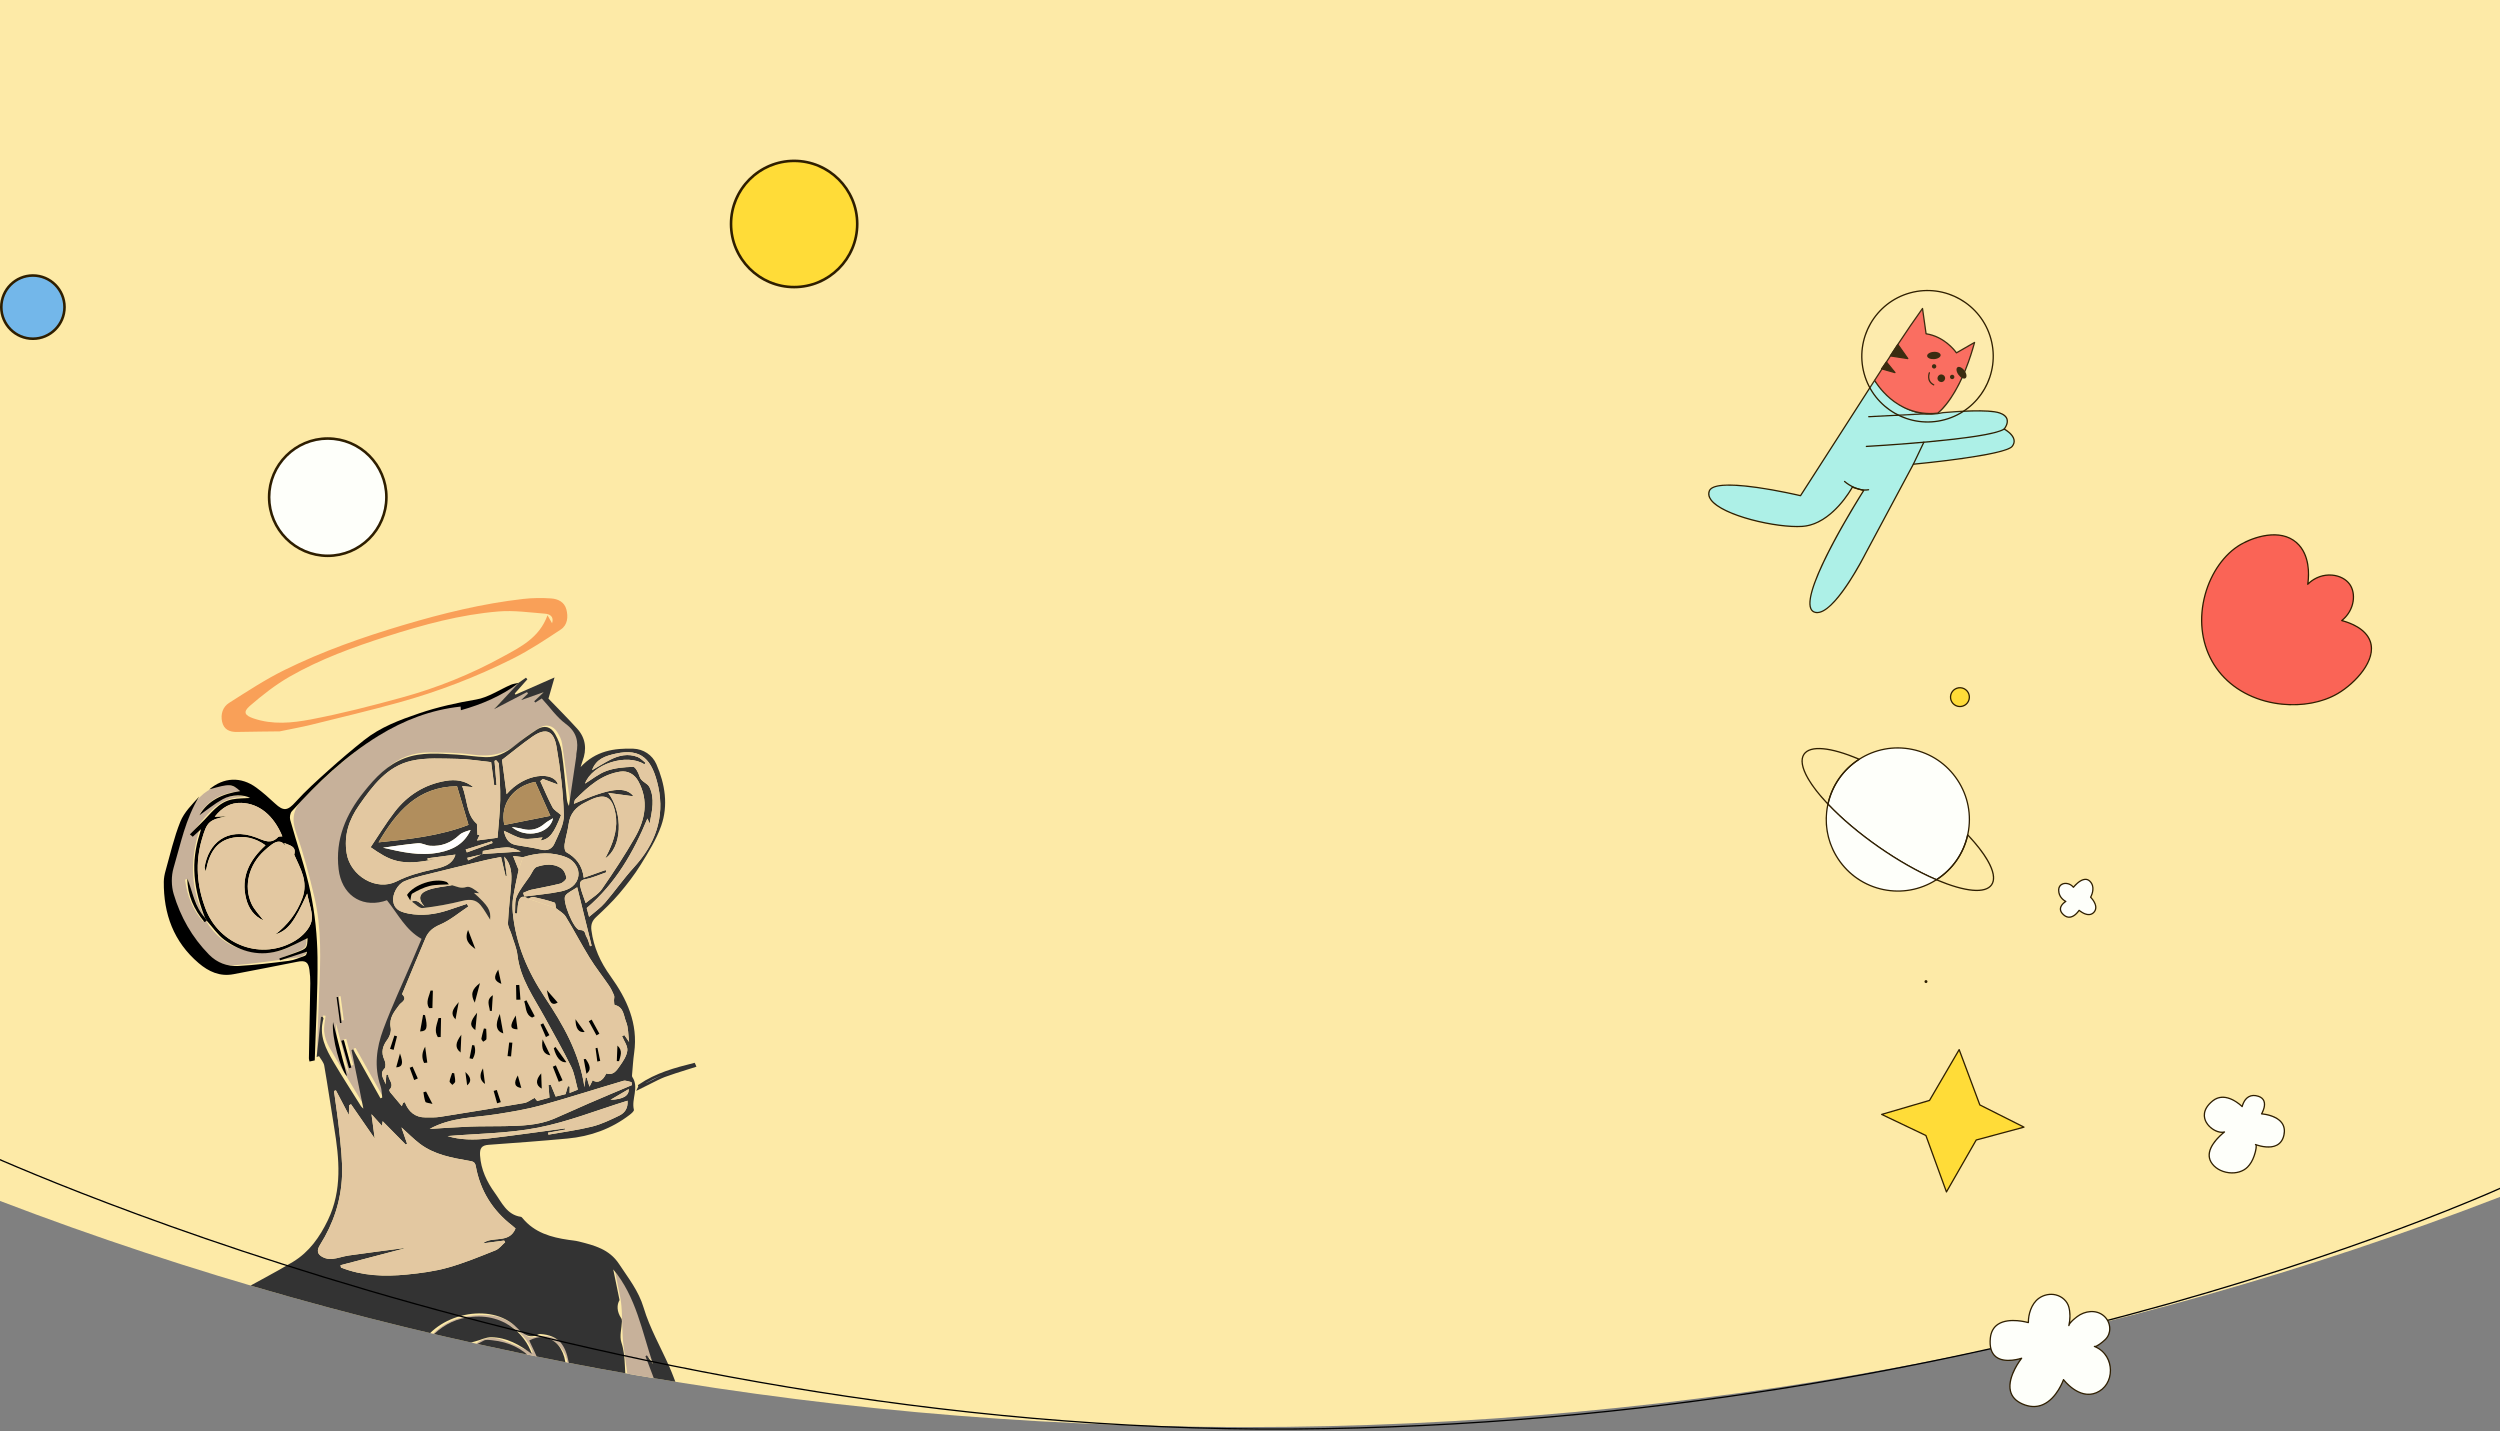 <svg version="1.2" baseProfile="tiny-ps" xmlns="http://www.w3.org/2000/svg" viewBox="0 0 1920 1099" width="1920" height="1099">
	<rect x="0" y="0" width="1920" height="1099" fill="#808080" stroke="none"/>
	<title>landingBG-svg</title>
	<defs>
		<clipPath clipPathUnits="userSpaceOnUse" id="cp1">
			<path d="M0 922.32L0 0L1920 0L1920 919.24C1626.19 1032.77 1299.78 1096 956 1096C615.34 1096 291.73 1033.91 0 922.32Z" />
		</clipPath>
	</defs>
	<style>
		tspan { white-space:pre }
		.shp0 { fill: #fdeaa7 } 
		.shp1 { fill: #fa6456 } 
		.shp2 { fill: #2e1e00 } 
		.shp3 { fill: #fefffa } 
		.shp4 { fill: #ffdc38 } 
		.shp5 { fill: #adf0e7 } 
		.shp6 { opacity: 0.4;fill: #fefffa } 
		.shp7 { opacity: 0.4;fill: #2e1e00 } 
		.shp8 { fill: #c7b19a } 
		.shp9 { fill: #f9a058 } 
		.shp10 { fill: #333333 } 
		.shp11 { fill: #000000 } 
		.shp12 { fill: #e3c8a1 } 
		.shp13 { fill: #b18e5d } 
		.shp14 { fill: #ffffff } 
		.shp15 { fill: #ffffff;stroke: #333333;stroke-width: 2 } 
		.shp16 { fill: #73b7ea } 
		.shp17 { fill: none;stroke: #000000 } 
	</style>
	<g id="Clip-Path" clip-path="url(#cp1)">
		<g id="Layer">
			<path id="Layer" class="shp0" d="M0 922.32L0 0L1920 0L1920 919.24C1626.19 1032.77 1299.78 1096 956 1096C615.34 1096 291.73 1033.91 0 922.32Z" />
			<path id="Layer" class="shp1" d="M1720.76 418.22C1730.08 412.78 1750.64 405.4 1763.61 416.63C1775.82 427.2 1772.67 446.8 1772.33 448.73C1782.69 438.25 1798.6 440.25 1804.61 448.78C1809.79 456.12 1808.07 468.93 1798.45 476.6C1802.43 477.62 1816.51 481.68 1820.33 492.54C1825.56 507.43 1808.06 525.2 1795.39 532.65C1768.22 548.62 1718.68 543.31 1698.9 507.9C1680.98 475.82 1695.31 433.06 1720.76 418.22Z" />
			<path id="Layer" fill-rule="evenodd" class="shp2" d="M1752.41 541.28C1748.05 540.83 1743.71 540.04 1739.45 538.88C1721.35 533.97 1706.79 523.05 1698.46 508.14C1690.02 493.02 1688.11 474.67 1693.09 456.46C1697.7 439.57 1707.95 425.11 1720.51 417.79C1730.54 411.94 1750.97 405.03 1763.93 416.25C1774.82 425.67 1773.71 442.13 1773.03 447.36C1778.01 442.88 1784.5 440.64 1791.05 441.19C1796.91 441.67 1802.14 444.41 1805.02 448.49C1810.01 455.58 1808.91 468.28 1799.51 476.37C1805.4 478 1817.31 482.45 1820.8 492.38C1826.01 507.19 1809.22 525.1 1795.64 533.08C1783.82 540.03 1768.06 542.9 1752.41 541.28ZM1721.01 418.65C1708.68 425.84 1698.6 440.08 1694.05 456.73C1689.14 474.68 1691.02 492.77 1699.33 507.65C1707.53 522.33 1721.87 533.08 1739.71 537.92C1759.01 543.16 1780.25 540.98 1795.14 532.22C1802.26 528.03 1809.38 521.63 1814.17 515.09C1818.36 509.39 1822.74 500.88 1819.86 492.71C1816.34 482.68 1803.63 478.44 1798.33 477.08C1798.14 477.03 1798 476.89 1797.96 476.7C1797.92 476.52 1797.99 476.33 1798.14 476.21C1807.79 468.52 1809.06 455.96 1804.2 449.06C1801.49 445.22 1796.54 442.64 1790.97 442.18C1784.24 441.62 1777.57 444.13 1772.68 449.07C1772.53 449.23 1772.29 449.27 1772.1 449.17C1771.91 449.07 1771.8 448.85 1771.84 448.64C1772.22 446.49 1775.19 427.31 1763.28 417C1757.68 412.15 1750.14 410.36 1740.88 411.67C1731.2 413.04 1723.22 417.36 1721.01 418.65Z" />
			<path id="Layer" class="shp3" d="M1427.88 583.11C1439.5 575.66 1453.91 572.55 1468.5 575.53C1498.24 581.59 1517.43 610.61 1511.37 640.34C1511.31 640.62 1511.26 640.9 1511.19 641.18C1507.95 655.95 1499.02 668.04 1487.18 675.63C1473.72 669.88 1458.34 661.31 1442.81 650.49C1427.29 639.66 1413.92 628.21 1403.87 617.57C1407.1 602.79 1416.04 590.69 1427.88 583.11Z" />
			<path id="Layer" fill-rule="evenodd" class="shp2" d="M1403.38 617.46C1406.55 603.02 1415.15 590.67 1427.61 582.69C1439.82 574.86 1454.38 572.14 1468.6 575.04C1483.11 578 1495.6 586.43 1503.77 598.78C1511.94 611.13 1514.81 625.93 1511.86 640.44C1511.8 640.73 1511.74 641.01 1511.67 641.28C1508.51 655.72 1499.9 668.06 1487.45 676.05C1487.31 676.13 1487.14 676.15 1486.99 676.09C1472.96 670.1 1457.59 661.39 1442.53 650.89C1427.45 640.39 1413.96 628.98 1403.5 617.91C1403.48 617.88 1403.46 617.85 1403.44 617.82C1403.37 617.71 1403.35 617.58 1403.38 617.46ZM1510.7 641.06C1510.77 640.79 1510.83 640.52 1510.88 640.24C1513.79 625.99 1510.97 611.46 1502.94 599.33C1494.92 587.2 1482.65 578.92 1468.4 576.01C1454.43 573.17 1440.14 575.84 1428.14 583.53C1415.99 591.32 1407.56 603.35 1404.41 617.42C1414.79 628.38 1428.17 639.67 1443.1 650.08C1458.02 660.48 1473.24 669.11 1487.14 675.07C1499.24 667.22 1507.61 655.16 1510.7 641.06Z" />
			<path id="Layer" class="shp3" d="M1403.87 617.57C1413.92 628.21 1427.29 639.66 1442.81 650.49C1458.34 661.3 1473.72 669.88 1487.18 675.63C1475.57 683.08 1461.15 686.19 1446.56 683.21C1416.82 677.15 1397.63 648.14 1403.69 618.4C1403.74 618.12 1403.8 617.84 1403.87 617.57Z" />
			<path id="Layer" fill-rule="evenodd" class="shp2" d="M1403.2 618.3L1403.2 618.29C1403.26 618.01 1403.32 617.73 1403.38 617.45C1403.43 617.27 1403.56 617.13 1403.74 617.09C1403.92 617.04 1404.1 617.09 1404.23 617.23C1414.64 628.25 1428.08 639.61 1443.1 650.08C1458.1 660.54 1473.41 669.21 1487.38 675.17C1487.55 675.24 1487.66 675.4 1487.68 675.59C1487.7 675.77 1487.61 675.95 1487.45 676.05C1475.24 683.88 1460.68 686.6 1446.46 683.7C1431.95 680.74 1419.45 672.31 1411.28 659.96C1410.67 659.04 1410.09 658.1 1409.54 657.15C1402.72 645.4 1400.46 631.73 1403.2 618.3ZM1442.53 650.89C1427.77 640.6 1414.52 629.45 1404.15 618.59C1398.22 647.98 1417.27 676.74 1446.66 682.73C1460.32 685.51 1474.29 683.02 1486.12 675.71C1472.33 669.74 1457.28 661.17 1442.53 650.89ZM1403.69 618.4L1403.68 618.39L1403.69 618.4Z" />
			<path id="Layer" fill-rule="evenodd" class="shp2" d="M1486.69 675.67C1486.67 675.49 1486.76 675.31 1486.92 675.21C1499.14 667.37 1507.59 655.25 1510.7 641.07C1510.74 640.89 1510.88 640.75 1511.06 640.7C1511.23 640.65 1511.42 640.7 1511.55 640.83C1528.22 658.48 1534.92 672.69 1529.94 679.83C1524.97 686.98 1509.31 685.61 1486.99 676.09C1486.89 676.04 1486.81 675.97 1486.75 675.88C1486.72 675.81 1486.69 675.74 1486.69 675.67ZM1511.47 642.2C1508.21 655.93 1500 667.71 1488.24 675.53C1509.32 684.39 1524.58 685.8 1529.13 679.26C1531.83 675.39 1530.61 668.97 1525.92 660.89C1522.7 655.34 1517.83 649.01 1511.47 642.2Z" />
			<path id="Layer" fill-rule="evenodd" class="shp2" d="M1385.11 578.9C1390.09 571.77 1405.75 573.13 1428.07 582.65C1428.24 582.73 1428.36 582.89 1428.37 583.07C1428.39 583.25 1428.3 583.43 1428.15 583.53C1415.91 591.37 1407.46 603.49 1404.35 617.67C1404.31 617.85 1404.18 618 1404 618.05C1403.82 618.1 1403.63 618.04 1403.51 617.91C1396.72 610.73 1391.59 604.12 1388.23 598.32C1383.32 589.87 1382.16 583.14 1385.11 578.9ZM1426.82 583.21C1405.74 574.35 1390.48 572.94 1385.93 579.47C1381.37 586 1387.97 599.83 1403.59 616.54C1406.84 602.8 1415.05 591.02 1426.82 583.21Z" />
			<path id="Layer" class="shp4" d="M1511.49 531.77C1513.49 535.22 1512.32 539.65 1508.87 541.65C1505.41 543.66 1500.99 542.48 1498.98 539.03C1496.98 535.58 1498.15 531.15 1501.6 529.15C1505.06 527.14 1509.48 528.32 1511.49 531.77Z" />
			<path id="Layer" fill-rule="evenodd" class="shp2" d="M1501.36 528.72C1505.04 526.58 1509.78 527.84 1511.92 531.52C1514.06 535.21 1512.8 539.94 1509.12 542.08C1505.43 544.22 1500.69 542.97 1498.55 539.28C1496.41 535.6 1497.67 530.86 1501.36 528.72ZM1501.85 529.58C1498.65 531.44 1497.55 535.57 1499.41 538.78C1501.28 541.99 1505.41 543.09 1508.62 541.22C1511.83 539.36 1512.92 535.23 1511.06 532.02C1509.19 528.81 1505.07 527.72 1501.85 529.58Z" />
			<path id="Layer" class="shp3" d="M1605.6 689.06C1605.6 689.06 1612.45 695.67 1608.18 700.55C1603.92 705.44 1596.76 699.12 1596.76 699.12C1596.76 699.12 1591.08 708.2 1584.81 702.57C1578.53 696.95 1586.54 692.3 1586.54 692.3C1586.54 692.3 1581.12 689.79 1581.06 683.69C1581.01 677.58 1588.75 676.82 1592.39 681.44C1592.39 681.44 1599.83 671.85 1604.93 676.7C1610.04 681.56 1605.6 689.06 1605.6 689.06Z" />
			<path id="Layer" fill-rule="evenodd" class="shp2" d="M1581.93 697.65C1582.2 695.09 1584.42 693.18 1585.58 692.34C1584.03 691.38 1580.61 688.7 1580.56 683.69C1580.54 681.1 1581.84 679.14 1584.14 678.33C1586.88 677.37 1590.25 678.35 1592.38 680.67C1593.58 679.25 1597.36 675.14 1601.21 674.85C1602.74 674.73 1604.11 675.24 1605.28 676.34C1609.97 680.81 1607.01 687.41 1606.21 688.97C1607.46 690.31 1612.57 696.29 1608.56 700.88C1607.48 702.11 1606.14 702.79 1604.58 702.89C1601.32 703.1 1598.03 700.77 1596.87 699.85C1595.99 701.09 1593.36 704.37 1589.93 704.85C1588.02 705.12 1586.19 704.48 1584.47 702.94C1583.69 702.24 1583.09 701.53 1582.66 700.79C1582.07 699.77 1581.82 698.72 1581.93 697.65ZM1605.25 689.41C1605.09 689.25 1605.05 689 1605.17 688.8C1605.21 688.73 1609.34 681.59 1604.59 677.06C1603.63 676.14 1602.54 675.75 1601.28 675.84C1597.17 676.15 1592.83 681.69 1592.79 681.75C1592.69 681.87 1592.55 681.94 1592.39 681.94C1592.24 681.94 1592.1 681.87 1592 681.75C1589.92 679.11 1586.64 678.51 1584.47 679.27C1582.6 679.93 1581.54 681.54 1581.56 683.68C1581.61 689.39 1586.54 691.75 1586.75 691.85C1586.92 691.93 1587.03 692.09 1587.04 692.28C1587.05 692.46 1586.95 692.64 1586.79 692.73C1586.76 692.75 1583.22 694.84 1582.92 697.75C1582.77 699.25 1583.52 700.75 1585.14 702.2C1586.62 703.53 1588.19 704.09 1589.79 703.86C1593.48 703.35 1596.31 698.9 1596.34 698.86C1596.42 698.73 1596.55 698.65 1596.69 698.63C1596.83 698.61 1596.98 698.65 1597.09 698.75C1597.13 698.78 1600.96 702.13 1604.51 701.9C1605.8 701.81 1606.91 701.25 1607.81 700.23C1609.92 697.81 1609.02 694.87 1607.74 692.66C1606.65 690.78 1605.28 689.44 1605.25 689.41Z" />
			<path id="Layer" class="shp2" d="M1479.72 754.84C1479.18 755.15 1478.48 754.97 1478.16 754.42C1477.84 753.88 1478.03 753.18 1478.57 752.86C1479.12 752.54 1479.82 752.73 1480.14 753.27C1480.45 753.82 1480.27 754.52 1479.72 754.84Z" />
			<path id="Layer" class="shp4" d="M1554.4 865.64L1517.73 875.53L1494.87 915.4L1479.09 872.07L1445.11 855.87L1481.88 845.13L1504.64 806.11L1520.52 848.58L1554.4 865.64Z" />
			<path id="Layer" fill-rule="evenodd" class="shp2" d="M1494.82 915.9C1494.63 915.88 1494.47 915.75 1494.41 915.58L1478.69 872.43L1444.9 856.32C1444.71 856.23 1444.6 856.04 1444.61 855.83C1444.63 855.63 1444.77 855.45 1444.97 855.4L1481.54 844.7L1504.21 805.86C1504.31 805.69 1504.49 805.6 1504.68 805.61C1504.87 805.64 1505.04 805.76 1505.11 805.94L1520.91 848.22L1554.63 865.2C1554.81 865.29 1554.92 865.49 1554.9 865.69C1554.88 865.9 1554.73 866.07 1554.53 866.12L1518.06 875.95L1495.3 915.65C1495.21 915.82 1495.02 915.92 1494.83 915.9L1494.82 915.9L1494.82 915.9ZM1446.5 855.99L1479.3 871.62C1479.42 871.68 1479.51 871.78 1479.56 871.9L1494.97 914.23L1517.3 875.28C1517.36 875.16 1517.47 875.08 1517.6 875.05L1553.02 865.5L1520.29 849.02C1520.18 848.97 1520.09 848.87 1520.05 848.76L1504.54 807.27L1482.3 845.38C1482.24 845.49 1482.14 845.57 1482.01 845.61L1446.5 855.99Z" />
			<path id="Layer" class="shp5" d="M1545.31 342.85C1539.59 349.93 1469.46 356.5 1469.46 356.5L1432.52 425.49C1432.52 425.49 1408.47 473.3 1394.27 470.33C1374.27 466.14 1431.34 376.68 1431.34 376.68L1422.58 374.16C1422.58 374.16 1407.39 402.75 1384.13 404.27C1360.87 405.81 1307.25 392.21 1312.73 377.13C1317.12 365.05 1382.8 380.68 1382.8 380.68L1439.72 292.11C1447.35 302.66 1465.93 323.05 1492.12 316.93L1492.13 316.93C1501.94 316.06 1527.24 314.18 1535.78 317.17C1546.46 320.9 1539.21 329.5 1539.21 329.5C1539.21 329.5 1551.04 335.77 1545.31 342.85Z" />
			<path id="Layer" fill-rule="evenodd" class="shp2" d="M1397.79 470.64C1396.54 470.98 1395.32 471.06 1394.17 470.81C1392.3 470.42 1390.98 469.33 1390.23 467.56C1383.61 451.83 1425.87 384.38 1430.56 376.98L1422.82 374.74C1421.14 377.74 1408.76 398.68 1390.26 403.74C1388.3 404.28 1386.26 404.63 1384.16 404.77C1364.42 406.07 1322.98 396.64 1313.72 384.3C1311.88 381.84 1311.38 379.37 1312.26 376.96C1314.17 371.7 1326.7 370.66 1349.48 373.88C1364.94 376.07 1380.12 379.55 1382.57 380.12L1439.3 291.84C1439.39 291.7 1439.54 291.61 1439.71 291.61C1439.87 291.61 1440.03 291.68 1440.12 291.81C1444.02 297.2 1450.5 304.79 1459.23 310.35C1469.71 317.02 1480.74 319.08 1492.01 316.44C1492.03 316.44 1492.06 316.43 1492.08 316.43C1502.42 315.51 1527.37 313.7 1535.94 316.7C1539.26 317.86 1541.27 319.61 1541.9 321.91C1542.75 325.03 1540.8 328.18 1539.95 329.35C1541.56 330.3 1546.4 333.45 1547.25 337.6C1547.64 339.53 1547.12 341.4 1545.7 343.16C1540.03 350.18 1475.19 356.46 1469.77 356.98L1432.96 425.73C1432.06 427.53 1412.19 466.7 1397.79 470.64ZM1422.45 373.68C1422.53 373.65 1422.63 373.65 1422.72 373.68L1431.47 376.2C1431.63 376.25 1431.75 376.36 1431.8 376.51C1431.86 376.65 1431.84 376.82 1431.76 376.95C1431.28 377.69 1384.49 451.35 1391.15 467.18C1391.77 468.64 1392.82 469.52 1394.37 469.84C1408.03 472.69 1431.84 425.75 1432.08 425.27L1469.02 356.27C1469.1 356.12 1469.25 356.02 1469.41 356.01C1493.6 353.74 1540.5 348.01 1544.93 342.54C1546.15 341.02 1546.61 339.43 1546.27 337.81C1545.37 333.38 1539.04 329.97 1538.98 329.94C1538.84 329.87 1538.75 329.74 1538.72 329.6C1538.69 329.45 1538.73 329.3 1538.83 329.18C1538.86 329.14 1541.86 325.52 1540.94 322.17C1540.4 320.21 1538.61 318.68 1535.61 317.64C1527.23 314.71 1502.49 316.51 1492.21 317.42C1480.66 320.1 1469.39 318 1458.69 311.19C1450.14 305.74 1443.73 298.4 1439.74 292.99L1383.22 380.95C1383.11 381.13 1382.89 381.21 1382.69 381.17C1382.52 381.13 1366.09 377.24 1349.34 374.87C1321.62 370.95 1314.39 374.03 1313.2 377.3C1312.44 379.38 1312.89 381.53 1314.52 383.7C1318.54 389.06 1329.75 394.51 1345.28 398.67C1359.25 402.4 1374.49 404.41 1384.09 403.78C1406.81 402.29 1421.99 374.21 1422.14 373.92C1422.21 373.8 1422.32 373.71 1422.45 373.68Z" />
			<path id="Layer" class="shp2" d="M1488.3 317.79C1488.27 317.79 1488.23 317.8 1488.2 317.8L1435.21 320.52C1434.94 320.54 1434.7 320.33 1434.69 320.05C1434.68 319.78 1434.89 319.55 1435.16 319.53L1488.15 316.81C1488.42 316.79 1488.66 317 1488.67 317.28C1488.68 317.52 1488.52 317.72 1488.3 317.79Z" />
			<path id="Layer" class="shp2" d="M1532.86 332.49C1523.65 335.01 1506.53 337.44 1481.73 339.75C1457.08 342.03 1433.63 343.33 1433.39 343.35C1433.12 343.36 1432.88 343.15 1432.87 342.88C1432.85 342.6 1433.06 342.37 1433.34 342.35C1434.27 342.3 1526.9 337.12 1538.94 329.08C1539.17 328.93 1539.47 328.99 1539.63 329.22C1539.78 329.45 1539.72 329.76 1539.49 329.91C1538.19 330.78 1535.97 331.64 1532.86 332.49Z" />
			<path id="Layer" class="shp2" d="M1469.59 356.99C1469.48 357.02 1469.35 357.01 1469.24 356.95C1468.99 356.84 1468.89 356.54 1469.01 356.29L1477.07 339.41C1477.19 339.17 1477.48 339.06 1477.73 339.18C1477.98 339.3 1478.09 339.59 1477.97 339.84L1469.9 356.72C1469.84 356.86 1469.72 356.95 1469.59 356.99Z" />
			<path id="Layer" class="shp2" d="M1435.2 376.6C1435.19 376.6 1435.17 376.61 1435.15 376.61C1430.06 377.51 1425.2 375.69 1422.01 374.01C1418.58 372.19 1416.37 370.19 1416.28 370.11C1416.07 369.93 1416.06 369.61 1416.24 369.41C1416.43 369.2 1416.74 369.19 1416.95 369.37C1417.03 369.45 1425.75 377.26 1434.98 375.63C1435.25 375.58 1435.51 375.76 1435.56 376.03C1435.6 376.29 1435.44 376.53 1435.2 376.6Z" />
			<path id="Layer" class="shp1" d="M1439.72 292.11C1451.68 273.48 1463.57 254.89 1476.49 236.91L1479.23 256.33C1494.3 258.61 1502.55 270.99 1502.55 270.99L1516.46 263C1504.91 305.54 1488.17 317.3 1488.17 317.3C1455.65 321.01 1439.72 292.11 1439.72 292.11Z" />
			<path id="Layer" fill-rule="evenodd" class="shp2" d="M1488.3 317.78C1488.28 317.79 1488.25 317.79 1488.23 317.8C1471.25 319.73 1458.85 312.71 1451.43 306.48C1443.4 299.73 1439.32 292.42 1439.28 292.35C1439.19 292.19 1439.2 291.99 1439.3 291.84L1440.81 289.49C1452.06 271.97 1463.7 253.85 1476.09 236.62C1476.21 236.45 1476.41 236.38 1476.61 236.43C1476.81 236.47 1476.96 236.64 1476.98 236.84L1479.67 255.9C1493.06 258.08 1501.15 268.23 1502.69 270.33L1516.21 262.57C1516.39 262.47 1516.61 262.48 1516.77 262.61C1516.93 262.73 1517 262.94 1516.94 263.13C1513.64 275.3 1507.74 292.68 1498.4 306.38C1492.78 314.62 1488.63 317.59 1488.46 317.71C1488.41 317.74 1488.36 317.77 1488.3 317.78ZM1440.3 292.12C1441.09 293.46 1445.04 299.81 1452.1 305.74C1459.34 311.81 1471.44 318.66 1487.98 316.82C1489.36 315.77 1504.78 303.27 1515.66 264.03L1502.8 271.42C1502.57 271.55 1502.28 271.48 1502.13 271.26C1502.05 271.14 1493.82 259.04 1479.15 256.83C1478.94 256.79 1478.77 256.62 1478.74 256.4L1476.17 238.21C1464.07 255.12 1452.67 272.86 1441.65 290.02L1440.3 292.12Z" />
			<path id="Layer" class="shp2" d="M1457.54 264.58L1465.16 275.37L1451.82 273.32L1457.54 264.58Z" />
			<path id="Layer" fill-rule="evenodd" class="shp2" d="M1465.29 275.85C1465.22 275.87 1465.15 275.87 1465.08 275.86L1451.75 273.82C1451.58 273.79 1451.44 273.68 1451.37 273.53C1451.3 273.37 1451.31 273.19 1451.41 273.05L1457.12 264.31C1457.21 264.17 1457.37 264.08 1457.53 264.08C1457.7 264.08 1457.85 264.16 1457.95 264.29L1465.56 275.08C1465.68 275.24 1465.68 275.46 1465.58 275.63C1465.51 275.74 1465.4 275.82 1465.29 275.85ZM1452.66 272.95L1464.07 274.7L1457.56 265.46L1452.66 272.95Z" />
			<path id="Layer" class="shp2" d="M1448.77 278.04L1455.33 286.14L1445.06 283.25L1448.77 278.04Z" />
			<path id="Layer" fill-rule="evenodd" class="shp2" d="M1455.46 286.62C1455.37 286.64 1455.28 286.64 1455.19 286.62L1444.92 283.73C1444.77 283.69 1444.64 283.57 1444.59 283.42C1444.53 283.26 1444.56 283.1 1444.65 282.96L1448.36 277.75C1448.45 277.63 1448.6 277.55 1448.75 277.54C1448.91 277.54 1449.06 277.61 1449.15 277.73L1455.71 285.83C1455.85 285.99 1455.86 286.23 1455.74 286.41C1455.67 286.52 1455.57 286.59 1455.46 286.62ZM1445.87 282.96L1453.95 285.24L1448.79 278.86L1445.87 282.96Z" />
			<path id="Layer" class="shp2" d="M1485.23 296.04C1485.12 296.07 1484.99 296.06 1484.88 296.01C1478.66 292.96 1481.28 286.18 1481.3 286.11C1481.4 285.86 1481.69 285.73 1481.95 285.83C1482.2 285.94 1482.33 286.22 1482.23 286.48C1482.13 286.72 1479.93 292.47 1485.32 295.12C1485.56 295.24 1485.67 295.54 1485.54 295.78C1485.48 295.92 1485.36 296.01 1485.23 296.04Z" />
			<path id="Layer" class="shp2" d="M1493.75 289.72C1494.17 291.28 1493.26 292.89 1491.7 293.32C1490.14 293.75 1488.53 292.83 1488.1 291.27C1487.67 289.71 1488.59 288.1 1490.15 287.67C1491.71 287.25 1493.32 288.16 1493.75 289.72Z" />
			<path id="Layer" class="shp2" d="M1487.03 280.93C1487.28 281.83 1486.74 282.76 1485.84 283.01C1484.94 283.25 1484.01 282.72 1483.76 281.82C1483.52 280.92 1484.05 279.99 1484.95 279.74C1485.85 279.49 1486.78 280.02 1487.03 280.93Z" />
			<path id="Layer" class="shp2" d="M1500.9 289.05C1501.14 289.95 1500.61 290.88 1499.71 291.13C1498.81 291.38 1497.88 290.84 1497.63 289.94C1497.38 289.04 1497.92 288.11 1498.82 287.86C1499.72 287.62 1500.65 288.15 1500.9 289.05Z" />
			<path id="Layer" class="shp2" d="M1490.42 272.65C1490.53 274.19 1488.29 275.62 1485.42 275.82C1482.56 276.02 1480.14 274.94 1480.03 273.39C1479.92 271.84 1482.16 270.42 1485.02 270.22C1487.89 270.01 1490.31 271.1 1490.42 272.65Z" />
			<path id="Layer" class="shp2" d="M1508.68 284.58C1510.4 286.88 1510.78 289.5 1509.54 290.43C1508.3 291.36 1505.9 290.24 1504.18 287.94C1502.46 285.63 1502.07 283.01 1503.32 282.08C1504.56 281.16 1506.96 282.27 1508.68 284.58Z" />
			<g id="Layer" style="opacity: 0.4">
				<g id="Layer" style="opacity: 0.4">
					<path id="Layer" class="shp6" d="M1529.02 260.3C1536.37 287.18 1520.54 314.94 1493.65 322.29C1466.76 329.64 1439 313.81 1431.65 286.92C1424.3 260.03 1440.14 232.27 1467.03 224.92C1493.91 217.57 1521.67 233.41 1529.02 260.3Z" />
					<path id="Layer" fill-rule="evenodd" class="shp7" d="M1493.78 322.77C1466.67 330.18 1438.58 314.16 1431.17 287.05C1423.76 259.94 1439.79 231.85 1466.89 224.44C1494 217.03 1522.09 233.06 1529.5 260.16C1536.91 287.27 1520.89 315.36 1493.78 322.77ZM1467.16 225.4C1440.58 232.67 1424.87 260.21 1432.13 286.79C1439.4 313.37 1466.94 329.08 1493.52 321.81C1520.1 314.54 1535.81 287.01 1528.54 260.43C1521.27 233.85 1493.74 218.13 1467.16 225.4Z" />
				</g>
			</g>
			<path id="Layer" fill-rule="evenodd" class="shp2" d="M1493.78 322.77C1466.67 330.18 1438.58 314.16 1431.17 287.05C1423.76 259.94 1439.79 231.85 1466.89 224.44C1494 217.03 1522.09 233.06 1529.5 260.16C1536.91 287.27 1520.89 315.36 1493.78 322.77ZM1467.16 225.4C1440.58 232.67 1424.87 260.21 1432.13 286.79C1439.4 313.37 1466.94 329.08 1493.52 321.81C1520.1 314.54 1535.81 287.01 1528.54 260.43C1521.27 233.85 1493.74 218.13 1467.16 225.4Z" />
			<path id="Layer" class="shp3" d="M1734.47 841.96C1743.3 844.89 1736.89 855.45 1736.89 855.45C1736.89 855.45 1757.2 856.65 1754.08 871.6C1750.96 886.54 1732.21 878.99 1732.21 878.99C1733.81 879.63 1731.48 886.89 1731.11 887.94C1730.02 891.04 1728.41 894 1726.07 896.35C1718.72 903.77 1703.4 901.52 1698.09 892.48C1693.07 883.92 1702.18 874.29 1708.4 869.35C1700.86 871.71 1683.62 858.25 1699.31 845.5C1709.6 837.14 1721.98 849.87 1721.98 849.87C1721.98 849.87 1724.29 838.57 1734.47 841.96Z" />
			<path id="Layer" fill-rule="evenodd" class="shp2" d="M1712.06 901.18C1711.9 901.16 1711.74 901.14 1711.58 901.12C1705.5 900.36 1700.3 897.22 1697.66 892.73C1695.35 888.78 1695.66 884.27 1698.6 879.3C1700.86 875.5 1704.24 872.22 1706.68 870.12C1702.19 870.26 1696.42 866.73 1693.85 861.94C1692.08 858.65 1690.4 852.1 1698.99 845.12C1708.18 837.65 1719.02 846.48 1721.71 848.93C1722.2 847.3 1723.58 843.73 1726.73 841.91C1728.95 840.63 1731.61 840.48 1734.63 841.49C1736.96 842.26 1738.5 843.62 1739.21 845.53C1740.5 849.04 1738.57 853.36 1737.7 855.02C1740.3 855.3 1748.63 856.57 1752.69 861.88C1754.74 864.56 1755.37 867.86 1754.57 871.7C1753.76 875.56 1751.87 878.31 1748.94 879.87C1743.49 882.79 1736.07 880.82 1733.21 879.88C1733.56 882.28 1731.98 886.97 1731.58 888.1C1730.36 891.59 1728.62 894.49 1726.43 896.7C1723.05 900.1 1717.71 901.76 1712.06 901.18ZM1708.45 868.85C1708.62 868.87 1708.76 868.96 1708.84 869.11C1708.96 869.32 1708.9 869.59 1708.71 869.74C1704.97 872.71 1693.18 883.12 1698.52 892.23C1701 896.45 1705.93 899.41 1711.7 900.13C1717.22 900.83 1722.46 899.28 1725.72 896C1727.81 893.89 1729.47 891.12 1730.64 887.77C1732.12 883.59 1732.64 879.7 1732.03 879.45C1732.03 879.45 1732.03 879.45 1732.03 879.45C1731.77 879.35 1731.65 879.06 1731.75 878.81C1731.86 878.55 1732.15 878.43 1732.4 878.53C1732.52 878.58 1742.16 882.38 1748.47 879C1751.13 877.57 1752.85 875.05 1753.59 871.5C1754.33 867.96 1753.76 864.93 1751.9 862.49C1747.43 856.65 1736.97 855.96 1736.86 855.95C1736.69 855.94 1736.53 855.84 1736.45 855.68C1736.37 855.53 1736.38 855.35 1736.47 855.2C1736.5 855.14 1739.71 849.77 1738.27 845.87C1737.68 844.26 1736.35 843.11 1734.31 842.43C1731.58 841.52 1729.19 841.64 1727.22 842.77C1723.54 844.9 1722.48 849.92 1722.47 849.97C1722.43 850.15 1722.3 850.3 1722.12 850.35C1721.94 850.4 1721.75 850.35 1721.62 850.22C1721.5 850.09 1709.44 837.91 1699.62 845.89C1691.59 852.42 1693.1 858.45 1694.72 861.47C1697.69 866.99 1704.55 870.03 1708.26 868.87C1708.32 868.85 1708.39 868.84 1708.45 868.85Z" />
			<path id="Layer" fill-rule="evenodd" class="shp8" d="M398.8 524.74C392.85 530.78 386.99 536.73 380.26 543.57C389.7 538.64 397.76 534.43 405.82 530.23C406.06 530.62 406.31 531.01 406.56 531.4C405.44 532.66 404.33 533.93 402.5 536.01C408.15 533.96 412.73 532.3 418.67 530.15C415.86 533.1 414 535.05 412.15 536.99C412.43 537.31 412.73 537.62 413.01 537.94C414.51 536.99 416 536.04 417.24 535.25C425.9 543.92 434.48 552.26 442.69 560.96C444.16 562.51 444.91 565.57 444.67 567.79C442.83 585.36 440.66 602.89 438.48 621.43C436.14 603.8 434.09 587.41 431.67 571.07C431.22 567.98 429.64 564.88 427.94 562.2C424.84 557.27 419.54 555.83 414.56 558.81C409.2 562.03 403.81 565.45 399.22 569.65C388.59 579.37 376.51 581.49 362.62 579.53C351.93 578.02 340.99 577.96 330.15 577.85C317.68 577.72 306.35 581.84 297.05 590.1C278.49 606.6 263.9 625.7 262.02 651.6C261.5 658.84 262.14 666.58 264.23 673.5C268.67 688.27 280.63 694.26 295.65 690.6C296.93 690.28 298.2 689.93 298.62 689.83C306.85 699.47 312.64 710.41 322.92 717.67C323.95 718.39 324.7 721 324.21 722.16C316.35 740.77 308.12 759.22 300.32 777.86C297.63 784.29 295.83 791.1 293.79 797.79C290.1 809.82 291.04 821.82 294.17 833.8C294.75 835.99 294.81 838.32 295.12 840.58C294.6 840.83 294.08 841.08 293.57 841.33C286.74 829.17 279.92 817.01 273.1 804.86C272.64 804.97 272.19 805.09 271.73 805.21C274.63 819.72 277.52 834.23 280.66 849.94C279.17 847.87 278.19 846.7 277.42 845.41C269.18 831.71 260.82 818.09 252.86 804.23C250.83 800.69 249.44 796.47 248.98 792.42C248.53 788.41 249.62 784.23 250.03 780.12C249.43 780.04 248.83 779.95 248.23 779.87C247.04 790.05 245.86 800.21 244.67 810.39C244.25 810.35 243.82 810.32 243.39 810.28C243.94 794.11 244.33 777.95 245.07 761.79C246.2 737.37 247.08 712.91 241.44 688.91C237.55 672.43 233.26 655.94 227.6 640.01C223.52 628.53 225.13 620.9 234.06 612.06C256.14 590.19 279.02 569.72 306.95 555.5C320.88 548.41 335.58 542.61 351.01 542.43C359.9 542.32 367.57 540.15 375.17 537.13C383.25 533.92 390.68 529.08 398.8 524.74ZM257.91 785.52C258.08 799.44 261.32 812.66 268.13 824.89C264.73 811.77 261.32 798.65 257.91 785.52ZM261.56 765.07C261.13 765.12 260.69 765.17 260.26 765.23C261.08 771.37 261.89 777.51 262.71 783.65C263.14 783.6 263.57 783.53 264 783.48C263.19 777.34 262.37 771.21 261.56 765.07ZM269.43 818.45C270.08 818.28 270.72 818.1 271.37 817.92C269.55 811.21 267.72 804.5 265.9 797.79C265.22 797.97 264.55 798.16 263.87 798.35C265.72 805.05 267.58 811.75 269.43 818.45Z" />
			<path id="Layer" fill-rule="evenodd" class="shp8" d="M484.09 1072.85C482.42 1060.25 480.84 1047.67 479.06 1035.12C477.31 1022.84 478.41 1010.51 476.75 998.43C475.31 991.18 473.87 983.95 472.43 976.7C490.07 997.49 494.5 1023.75 502.78 1048.45C501.36 1046.4 499.94 1044.35 498.52 1042.29C498.09 1042.49 497.67 1042.69 497.24 1042.88C500.33 1051.03 503.42 1059.18 506.52 1067.33C505.95 1067.56 505.38 1067.8 504.81 1068.03C502.98 1065.35 501.16 1062.67 499.34 1059.98C498.94 1060.19 498.54 1060.39 498.14 1060.6C499.41 1063.96 500.69 1067.32 501.89 1070.5L484.09 1072.85ZM325.58 1093.82C325.66 1093.34 325.74 1092.85 325.82 1092.36C324.61 1092.03 323.35 1091.3 322.18 1091.42C308.07 1092.86 295.64 1085.08 293.62 1073.4C291.22 1059.58 299.84 1045.27 313.41 1042.35C319.27 1041.08 322.42 1038.19 325.4 1033.49C337.23 1014.89 355.06 1008.6 376.14 1010.22C387.4 1011.08 395.94 1017.52 403.65 1025.31C404.9 1026.58 407.58 1027.5 409.25 1027.1C423.53 1023.64 433.01 1028.66 437.25 1042.32C441.22 1055.11 435.72 1067.19 422.69 1070.94C416.1 1072.84 415.42 1076.24 415.96 1081.9L406.79 1083.11C407.62 1082.79 408.31 1082.36 408.78 1081.81C418.83 1070.06 420.11 1053.5 408.03 1042.89C400.54 1036.3 391.68 1032.4 381.97 1030.62C376.37 1029.59 371.03 1030.44 366.42 1034.44C365.36 1035.36 363.19 1035.23 361.55 1035.19C357.47 1035.11 352.79 1033.41 349.44 1034.86C339.56 1039.13 331.01 1045.65 325.05 1054.9C318.77 1064.63 318.82 1078.62 325.45 1087.27C327.26 1089.62 330.25 1092.47 332.83 1092.86L325.58 1093.82ZM148.45 1117.41C147.31 1117.95 145.95 1118.25 144.39 1118.38C138.9 1118.84 133.42 1119.44 127.97 1120.15L148.45 1117.41ZM152.45 1111.27C153.2 1106.05 154.61 1100.92 154.63 1095.07C149.99 1100.64 145.36 1106.22 139.87 1112.82C141.1 1103.2 142.16 1094.83 143.24 1086.46C142.88 1086.35 142.53 1086.24 142.18 1086.13C140.75 1090.07 139.32 1094.02 137.89 1097.96C137.43 1097.85 136.98 1097.73 136.53 1097.62C139.69 1084.14 142.85 1070.67 146.01 1057.21C144.56 1058.74 142.93 1060.47 140.56 1062.97C144.59 1047.77 149.27 1033.97 158.34 1021.97C161.18 1018.21 164.96 1018.51 168.64 1019.19C177.51 1020.83 184.84 1025.41 189.2 1033.29C193.98 1041.92 198 1050.99 201.96 1060.04C205.84 1068.89 209.59 1077.85 212.71 1087C215.03 1093.82 216.26 1101.02 217.99 1108.11L148.45 1117.41C150.62 1116.39 151.98 1114.51 152.45 1111.27ZM333.38 1092.91C333.2 1092.91 333.01 1092.89 332.83 1092.86L354.59 1089.99C354.66 1090.12 354.74 1090.25 354.82 1090.38C347.19 1091.39 340.29 1092.94 333.38 1092.91ZM352.73 1086.82C349.81 1081.46 351.48 1076.51 357.38 1076.43C367.91 1076.3 377.78 1074.76 387.54 1070.56C391.93 1068.66 396.25 1072.54 395.75 1077.19C395.37 1080.71 396.52 1083.43 399.36 1083.79C399.8 1083.84 400.26 1083.88 400.75 1083.91L364.83 1088.64C367.16 1085.96 369.49 1083.27 371.82 1080.59C368.53 1079.8 365.24 1078.99 361.94 1078.24C361.41 1078.12 360.81 1078.31 360.24 1078.38C357.23 1078.8 353.74 1078.89 353.86 1083.14C353.94 1085.71 356.34 1088.06 359.49 1089.35L354.59 1089.99C353.73 1088.54 353.2 1087.7 352.73 1086.82ZM400.75 1083.91L406.79 1083.11C405.06 1083.79 402.75 1084 400.75 1083.91ZM321.36 1056.01C327.05 1046.4 335.25 1040.05 344.22 1034.44C349.63 1031.05 355.05 1030.18 361.11 1032.28C362.44 1032.73 364.59 1032.66 365.61 1031.86C371.63 1027.18 378.44 1026.51 385.15 1028.84C393.67 1031.8 401.82 1035.83 409.21 1039C403.13 1019.9 381.51 1008.9 357.5 1013.94C336.38 1018.37 319.32 1037.95 321.36 1056.01ZM322.67 1088.75C315 1073.92 318.93 1058.88 318.98 1043.83C309.44 1044.9 301.79 1048.41 298.31 1058.16C295.38 1066.41 293.9 1074.7 300.62 1081.72C306.42 1087.79 313.81 1090.07 322.67 1088.75ZM408.27 1030.35C413.12 1043.19 421.53 1054.52 418.34 1069.69C426.39 1067.57 432.44 1064.01 434.85 1056.47C437.7 1047.48 435.06 1039.34 428.7 1032.81C422.89 1026.87 415.65 1027.79 408.27 1030.35ZM161.36 1114.68C169.47 1115.23 177.01 1101.84 175.3 1090.79C165.9 1096.12 163.21 1104.79 161.36 1114.68ZM359.49 1089.35L364.83 1088.64C364.35 1089.2 363.86 1089.76 363.38 1090.32C362.03 1090.19 360.7 1089.85 359.49 1089.35ZM386.18 1085.21C388.87 1082.94 391.33 1081.51 392.76 1079.38C393.53 1078.25 392.89 1074.54 392.25 1074.36C389.73 1073.69 386.96 1073.94 384.28 1073.9C383.92 1073.89 383.5 1074.04 383.21 1074.25C380.56 1076.28 377.93 1078.33 375.3 1080.38C378.75 1081.91 382.19 1083.44 386.18 1085.21Z" />
			<path id="Layer" fill-rule="evenodd" class="shp8" d="M157.92 706.79C164.81 718.37 174.72 726.27 187.71 729.71C205.23 734.36 221.25 731.26 235.04 718.98C235.85 727.12 235.42 728.01 227.93 730.97C223.58 732.69 219.09 734.08 215.05 736.92C221.62 734.9 228.18 732.88 234.75 730.86C234.97 731.28 235.18 731.7 235.39 732.11C233.67 733.15 232.04 734.87 230.21 735.12C213.26 737.43 196.33 740 179.31 741.38C171.29 742.03 164.38 737.77 158.67 731.78C145.22 717.64 136.36 700.94 131.32 682.27C130.2 678.09 130.52 673.01 131.74 668.79C136.03 653.99 140.61 639.24 145.85 624.74C149.4 614.9 156.17 607.69 166.49 603.92C173.63 601.31 179.38 603.03 185.75 607.69C171.12 608.37 160.05 613.97 152.78 626.04C163.29 614.66 175.52 608.45 191.59 612.58C168.06 609.31 158.64 627.2 146.36 640.77C146.71 641.26 147.07 641.76 147.42 642.26C149.02 640.83 150.62 639.4 153.29 637.01C145.6 661.03 146.47 683.48 157.49 705.14C156.13 703.66 154.23 702.41 153.51 700.67C150.56 693.53 147.97 686.25 145.26 679.01C144.76 677.68 144.34 676.31 143.89 674.95C143.3 675.18 142.7 675.41 142.11 675.63C143.73 687.44 147.7 698.32 155.81 707.51C155.99 707.73 157.19 707.05 157.92 706.79Z" />
			<path id="Layer" fill-rule="evenodd" class="shp9" d="M214.83 561.69C205.89 561.81 193.99 561.89 182.08 562.14C176.29 562.27 171.92 560.3 170.59 554.35C169.27 548.5 171.09 542.89 175.97 539.8C189.92 530.95 203.81 521.8 218.59 514.52C247.79 500.14 278.45 489.36 309.67 480.07C339.9 471.08 370.41 463.57 401.77 459.99C408.87 459.18 416.14 459.09 423.27 459.59C428.44 459.95 433.44 462.25 434.96 467.98C436.5 473.77 435.88 480 430.73 483.43C418.74 491.4 406.63 499.41 393.8 505.85C365.7 519.94 336.38 531.21 306.06 539.59C283.87 545.73 261.45 551.05 239.1 556.59C232.09 558.33 224.95 559.58 214.83 561.69ZM424 478.66C425.62 473.43 422.24 471.58 418.4 471.29C406.61 470.38 394.67 468.63 382.99 469.59C353.58 471.99 325.21 479.73 297.16 488.72C271.33 497 245.86 506.24 222.31 519.75C211.48 525.97 201.46 533.87 191.97 542.05C186.35 546.89 188.05 549.48 194.75 551.76C209.36 556.73 224.24 555.27 238.55 552.55C262.12 548.08 285.44 542.07 308.59 535.71C335.5 528.33 361.4 517.95 385.87 504.5C399.52 497 414.19 489.99 420.47 472.54C421.98 475.16 422.99 476.91 424 478.66Z" />
			<path id="Layer" fill-rule="evenodd" class="shp10" d="M398.19 524.46C400.1 523.13 402.01 521.81 403.92 520.48C404.29 520.88 404.66 521.28 405.03 521.68C401.8 525.33 398.56 528.97 395.33 532.62C395.52 532.91 395.7 533.19 395.89 533.48C405.32 529.33 414.75 525.18 425.88 520.28C424.03 526.7 422.69 531.37 421.21 536.53C428.22 543.84 435.94 551.52 443.25 559.58C449.89 566.91 450.82 575.49 447.32 584.64C446.88 585.78 446.58 586.98 445.92 589.09C457.47 576.64 471.72 574.51 486.38 575C494.09 575.25 501 579.77 504.11 586.9C510.75 602.14 513.39 618.42 507.76 634.35C504.08 644.8 497.97 654.51 492.1 664.03C487.23 671.92 481.47 679.35 475.46 686.43C470.05 692.8 463.92 698.59 457.81 704.32C454.67 707.24 453.67 710.26 454.21 714.46C455.92 727.64 461.14 738.97 468.96 749.85C481.39 767.14 490.21 786.08 487.04 808.48C486.27 813.91 485.96 819.42 485.47 824.89C485.4 825.64 485.26 826.6 485.62 827.14C491.04 835.26 484.74 843.98 486.84 852.31C487.08 853.26 485.04 855.07 483.74 856.07C469.6 866.98 453.39 872.78 435.77 874.41C415.63 876.28 395.45 877.76 375.28 879.21C369.8 879.6 368.36 881.92 368.68 887.34C369.35 898.32 373.97 907.78 380.08 916.21C385.34 923.47 389.25 932.98 400.06 934.52C400.54 934.59 401 935.16 401.36 935.59C410.55 946.68 423.25 950.3 436.75 952.23C439.39 952.6 442.08 952.84 444.66 953.49C456.47 956.47 467.98 959.35 475.49 970.82C482.56 981.61 490.43 991.29 494.32 1004.34C499.02 1020.09 507.48 1034.7 514.16 1049.87C516.53 1055.25 518.48 1060.82 520.88 1066.98C514.41 1067.84 508.6 1068.78 502.76 1069.24C501.63 1069.33 499.85 1067.78 499.24 1066.56C498.05 1064.18 497.48 1061.5 497.61 1058.51C499.44 1061.23 501.27 1063.95 503.1 1066.68C503.72 1066.43 504.35 1066.19 504.97 1065.94C501.88 1057.81 498.79 1049.69 495.7 1041.56C496.07 1041.35 496.44 1041.13 496.8 1040.92C498.37 1043.14 499.95 1045.37 501.52 1047.59C493.03 1022.59 488.63 995.92 470.96 974.89C472.48 982.27 474 989.64 475.81 998.47C473.63 1002.05 473.63 1007.23 477.08 1012.39C477.52 1013.05 477.66 1014.04 477.63 1014.86C477.44 1020.28 475.63 1026.2 477.23 1031C481 1042.38 479.09 1054.21 481.5 1065.59C481.93 1067.6 482.33 1069.62 482.76 1071.79C460.1 1074.8 437.27 1077.83 414.18 1080.89C414.3 1075.56 413.51 1071.12 421.04 1069.57C431.87 1067.34 438.72 1056.54 436.69 1045.84C434.28 1033.22 429.15 1025.46 415.01 1024.53C414.64 1024.51 414.19 1024.45 413.88 1024.61C406.49 1028.57 401.84 1024.64 396.83 1019.55C376.99 999.36 334.58 1008.98 322.35 1035.02C319.49 1041.08 313.55 1040.32 308.83 1041.87C292.61 1047.19 286.1 1071.6 298.4 1083.34C304.19 1088.85 311.63 1091.26 319.9 1090.28C321.35 1090.11 322.91 1090.84 324.41 1091.15C324.29 1091.75 324.16 1092.36 324.03 1092.96C288.3 1097.7 252.56 1102.45 216.25 1107.27C215.74 1105.46 215.24 1103.7 214.75 1101.93C211.78 1091.22 209.48 1080.26 205.64 1069.88C201.59 1058.92 196.18 1048.46 191.15 1037.89C186.91 1028.99 180.51 1022.32 170.91 1018.96C163.78 1016.46 159.35 1017.39 155 1023.31C146.57 1034.79 142.69 1048.16 138.5 1062.94C141.3 1059.65 143.18 1057.44 144.47 1055.91C141.36 1069.11 138.13 1082.79 134.9 1096.47C135.44 1096.61 135.98 1096.75 136.51 1096.9C137.94 1092.7 139.36 1088.51 140.78 1084.31C141.1 1084.4 141.43 1084.48 141.75 1084.57C140.65 1093.19 139.55 1101.8 138.34 1111.25C143.73 1104.71 148.54 1098.87 153.35 1093.04C153.82 1093.25 154.29 1093.46 154.76 1093.66C153.2 1100.54 151.77 1107.44 149.96 1114.26C149.7 1115.27 147.78 1116.26 146.49 1116.5C142.21 1117.29 137.87 1117.73 133.84 1118.27C128.42 1110.97 127.73 1103.75 130.3 1095.34C131.91 1090.1 131.11 1084.05 131 1078.38C130.54 1054.34 140.73 1034.98 157.01 1018.17C159.52 1015.58 162.02 1012.8 163.75 1009.67C168.31 1001.43 175.67 996.55 183.52 992.17C197.35 984.46 211.48 977.26 225.03 969.08C237.46 961.57 245.61 950 251.83 937.05C262.94 913.93 260.58 889.92 256.62 865.77C254.03 849.98 251.75 834.14 249.01 818.38C248.56 815.81 246.41 813.54 245.04 811.14C244.42 811.35 243.8 811.56 243.18 811.77C244.3 801.49 245.42 791.21 246.54 780.93C246.97 780.96 247.4 780.98 247.83 781.01C248.04 781.47 248.54 782.02 248.43 782.39C244.63 795.09 250.25 805.65 256.35 815.93C263.09 827.28 270.26 838.39 277.27 849.59C277.65 850.19 278.28 850.63 279.07 851.43C275.97 836.15 272.97 821.32 269.97 806.5C270.37 806.32 270.76 806.13 271.15 805.95C278.17 818.47 285.19 830.99 292.21 843.51C292.65 843.32 293.09 843.13 293.54 842.94C293.15 840 293.24 836.89 292.29 834.15C287.14 819.34 289.15 804.64 294.32 790.66C301.01 772.62 309.25 755.14 316.81 737.42C319.12 732.03 321.38 726.63 323.75 721.05C311.51 714.23 305.79 702.11 297.17 691.38C296.92 691.46 295.56 691.96 294.16 692.33C276.63 696.92 262.3 686.57 260.05 667.5C257.36 644.65 265.61 625.39 279.63 607.93C288.3 597.13 297.62 587.24 310.92 582.26C323.77 577.46 337.15 578.79 350.41 579.51C357.97 579.92 365.49 581.29 373.04 581.5C381.31 581.72 388.4 578.26 394.83 573.03C400.4 568.49 406.25 564.24 412.29 560.34C417.9 556.72 423 557.87 426.33 563.76C428.7 567.97 430.69 572.73 431.38 577.46C433.13 589.32 434.03 601.3 435.29 613.23C435.49 615.12 435.79 617 436.94 618.96C438.81 606.33 440.68 593.7 442.54 581.06C442.64 580.31 442.51 579.52 442.66 578.79C444.48 569.55 442.95 562.21 434.5 555.94C427.49 550.75 422.27 543.14 416.08 536.42C414.4 537.48 412.75 538.51 411.1 539.55C410.82 539.22 410.55 538.9 410.28 538.57C412.32 536.6 414.37 534.62 417.51 531.6C411.37 533.76 406.52 535.47 400.24 537.68C402.63 535.38 404.04 534.02 405.46 532.67C405.23 532.28 405.01 531.89 404.79 531.5C396.35 535.88 387.92 540.27 379.43 544.67C385.57 538.14 391.89 531.4 398.21 524.67C398.21 524.67 398.19 524.46 398.19 524.46ZM369.72 656.22C370.03 656.15 370.33 656.08 370.64 656C370.65 655.96 370.65 655.91 370.65 655.87C370.6 655.87 370.55 655.87 370.5 655.88C370.24 655.99 369.98 656.11 369.72 656.22ZM399.96 653.94C396.3 652.27 392.47 650.63 388.72 650.79C382.76 651.04 376.85 652.45 370.94 653.52C370.71 653.57 370.74 654.99 370.65 655.87C380.42 655.22 390.19 654.58 399.96 653.94ZM358.89 658.79C359.09 659.46 359.29 660.11 359.49 660.77C362.9 659.26 366.31 657.74 369.72 656.22C366.11 657.08 362.5 657.94 358.89 658.79ZM398.28 668.08C396.83 675.27 395.16 682.44 394.03 689.68C393.45 693.35 393.48 697.21 393.82 700.94C396.07 724.79 405.19 746.01 418.38 765.81C432.31 786.73 444.93 808.36 448.88 834.92C449.24 831.72 449.48 829.59 449.72 827.46C450.02 827.51 450.33 827.55 450.64 827.6C451.24 829.6 451.83 831.6 452.72 834.59C453.89 832.22 454.53 830.93 455.19 829.6C458.83 832.43 463.08 830.02 465.58 824.44C471.14 826.13 473.63 822 475.87 818.84C478.46 815.18 481.33 810.99 481.78 806.78C482.16 803.29 479.2 799.44 477.72 795.75C478.32 795.49 478.92 795.22 479.51 794.95C480.6 796.51 481.68 798.08 483.14 800.19C482.39 794.48 482.65 789.21 480.83 784.78C478.91 780.11 479.11 773.38 472.08 771.83C471.67 771.75 471.62 769.62 471.56 768.44C471.5 767.11 472.04 765.6 471.59 764.46C470.53 761.85 469.27 759.25 467.68 756.92C462.81 749.77 457.39 742.96 452.85 735.61C446.44 725.21 440.83 714.34 434.44 703.93C432.81 701.28 429.55 699.64 427.03 697.53C426.68 696.03 426.67 693.47 425.9 693.21C420.64 691.47 415.24 690.08 409.81 688.92C408.52 688.65 406.95 689.73 405.51 690.19C401.19 687.18 398.87 688.99 398 693.52C397.49 696.18 397.44 698.92 397.18 701.63C396.62 701.58 396.05 701.52 395.48 701.46C395.85 697.1 395.18 692.28 396.84 688.49C399.28 682.95 403.36 678.13 406.8 673.05C408.55 670.46 409.95 666.5 412.35 665.71C418.44 663.7 425.23 662.94 430.99 666.8C433.09 668.22 434.65 671.54 434.92 674.16C435.07 675.52 432.11 678.12 430.15 678.63C422.85 680.53 415.36 681.72 407.98 683.35C405.86 683.82 403.88 684.91 401.83 685.71C402.09 686.65 402.36 687.59 402.62 688.53C411.99 687.29 421.46 686.54 430.69 684.63C437.05 683.31 443.05 680.14 444.21 672.6C445.03 667.27 441.26 661 435.35 658.57C424.25 654 412.91 654.77 401.65 658.31C399.6 658.06 397.54 657.81 394.04 657.38C395.89 662.07 397.09 665.08 398.28 668.08ZM443.78 836.85C442.08 830.76 441.28 824.56 438.67 819.24C432.36 806.39 425.25 793.94 418.38 781.36C410.01 766.06 399.52 751.76 397.42 733.6C396.79 728.13 394.42 722.84 392.79 717.49C391.9 714.57 389.97 711.65 390.11 708.8C390.58 698.69 391.87 688.62 392.59 678.51C393.12 671.18 392.81 663.92 387.27 657.91C387.93 662.83 388.58 667.75 389.23 672.67C388.91 672.71 388.59 672.74 388.27 672.77C387.11 667.88 385.94 662.98 384.8 658.17C380.03 659.13 376.46 659.72 372.94 660.57C356.7 664.49 340.45 668.42 324.24 672.49C319.67 673.63 315.06 674.9 310.74 676.76C305.25 679.13 301.28 686.69 302 692.19C302.7 697.57 305.93 700.15 313.79 701.63C324.02 703.56 333.99 702.34 343.78 699.12C348.72 697.51 353.63 695.83 358.56 694.18C358.94 694.85 359.33 695.52 359.71 696.19C352.54 700.94 345.82 706.74 338.04 710.07C332.56 712.41 328.98 715.34 326.83 720.39C321.12 733.79 315.57 747.25 309.98 760.7C309.56 761.73 308.64 763.43 308.99 763.78C313.13 767.87 308.22 769.64 306.7 771.71C302.82 777.01 298.62 781.73 300.06 789.26C300.6 792.05 299.4 795.9 297.64 798.25C293.84 803.31 292.43 808.07 295.26 814.06C296.14 815.92 296.45 819.48 295.34 820.62C291.04 825.01 294.86 828.18 296.14 832.74C296.37 829.63 296.54 827.47 296.7 825.32C297.21 825.33 297.72 825.35 298.23 825.37C297.96 829.29 303.35 832.53 299.02 837.01C298.81 837.23 299.31 838.41 299.74 838.93C302.55 842.37 305.43 845.75 308.61 849.53C309.16 848.03 309.28 847.46 309.58 847.01C309.74 846.77 310.23 846.74 310.93 846.5C313.73 853.82 318.81 858.26 327.02 858.19C330.64 858.15 334.32 858.33 337.87 857.77C359.5 854.34 381.11 850.81 402.69 847.08C405.19 846.64 407.43 844.77 410.59 843.15C410.58 843.15 411.56 844.32 412.56 845.55C415.82 844.67 419.05 843.8 422 843C421.7 839.37 421.45 836.31 421.2 833.26C421.79 833.19 422.38 833.11 422.98 833.03C424.23 836.06 425.49 839.09 426.76 842.16C429.86 841.4 432.42 840.77 434.36 840.29C435.04 837.87 435.57 836 436.11 834.14C436.58 834.24 437.06 834.35 437.54 834.46C437.52 835.93 437.49 837.4 437.45 839.39C439.81 838.44 441.54 837.75 443.78 836.85ZM287.79 874.4C281.46 865.26 275.5 856.65 269.54 848.04C269.06 848.33 268.59 848.62 268.12 848.91C268.07 850.85 268.02 852.79 267.93 856.37C264.1 849.07 261.04 843.23 257.98 837.4C257.49 837.57 257 837.73 256.52 837.89C257.92 848.47 259.6 859.02 260.65 869.63C261.73 880.6 263.11 891.66 262.71 902.62C262.01 921.79 256.09 939.74 245.85 955.98C242.93 960.62 243.8 963.35 247.94 965.49C250.05 966.59 252.82 967.14 255.17 966.87C259.49 966.38 263.69 964.8 268.01 964.19C282.04 962.18 296.1 960.41 310.14 958.54C310.13 958.68 310.12 958.82 310.11 958.95C293.91 963.2 277.71 967.45 261.51 971.69C261.63 972.28 261.75 972.86 261.87 973.45C278.2 979.95 295.28 980.54 312.46 978.84C323.05 977.78 333.76 976.39 343.96 973.53C356.45 970.03 368.54 965.02 380.62 960.2C383.44 959.07 385.53 956.11 387.96 954C387.7 953.58 387.44 953.17 387.18 952.75C381.59 953.5 376.01 954.24 370.84 954.92C377.95 948.97 390.98 955.59 395.93 943.46C394.83 942.51 394.14 941.85 393.4 941.28C378.25 929.59 368.78 914.37 365.39 895.55C364.78 892.17 362.83 891.96 360.3 891.52C346.94 889.21 333.52 886.84 322.37 878.37C317.54 874.7 313.26 870.29 308.31 865.84C309.85 870.31 311.24 874.32 312.62 878.32C312.28 878.57 311.94 878.82 311.61 879.08C305.71 873.1 299.81 867.12 293.87 861.1C293.74 862.12 293.61 863.1 293.39 864.71C290.59 861.59 288.25 858.99 285.31 855.72C286.19 862.33 286.94 867.99 287.79 874.4ZM284.63 650.68C290.73 641.62 296.38 632.22 303.04 623.58C312.95 610.7 326.12 602.43 342.29 599.7C349.82 598.42 357.25 599.33 363.68 604.63C361.06 604.34 358.44 604.04 354.94 603.65C359.05 614.08 358.02 625.79 366.28 632.73C366.44 636.06 366.56 638.61 366.69 641.16C367.25 641.16 367.82 641.16 368.39 641.16C367.67 642.67 366.95 644.18 366.33 645.49C372.25 644.7 377.87 643.95 382.11 643.39C382.85 633.56 383.98 624.03 384.17 614.49C384.36 605.26 383.66 596.02 383.14 586.8C383.08 585.74 381.73 584.76 380.97 583.74C380.58 583.96 380.19 584.17 379.8 584.39C380.31 590.58 380.83 596.77 381.35 602.96C380.75 603 380.14 603.04 379.55 603.08C378.75 597.06 377.95 591.04 377.19 585.32C368.34 584.41 359.94 582.93 351.52 582.82C339.62 582.65 327.3 581.7 315.9 584.32C297.21 588.6 286.13 603.6 275.7 618.56C267.95 629.67 263.98 641.54 266.26 655.44C269.08 672.66 289.09 684.79 304.74 676.84C313.59 672.34 322.63 669.93 332.04 667.84C339.65 666.15 347.41 664.48 349.78 656.33C342.98 657.23 335.66 658.21 328.33 659.18C328.39 659.59 328.45 660 328.5 660.42C330.93 660.1 333.36 659.77 335.79 659.45C307.49 665.89 299.11 660.65 284.63 650.68ZM465.15 668.15C465.34 668.73 465.53 669.31 465.73 669.89C460.38 671.74 455.14 674.21 449.63 675.2C445.91 675.87 445 677.75 445.55 680.38C446.42 684.52 448.11 688.48 449.79 693.56C454.48 689.61 459.41 686.91 462.27 682.78C471.21 669.87 479.9 656.72 487.69 643.08C495.48 629.45 498.33 614.94 490.26 600.04C487.36 594.68 482.18 591.72 476.37 592.6C461.82 594.81 451.66 604.22 441.81 614.04C441.17 614.69 441.17 615.98 440.75 617.34C468.43 604.98 480.54 603.69 486.6 611.59C480.8 610.81 474.44 609.95 467.16 608.97C479.02 625.22 477.53 651.03 464.77 659.3C465.81 657.2 466.75 655.42 467.59 653.6C471.75 644.53 474.53 635.24 472.7 625.07C470.31 611.78 464.86 608.86 452.89 614.56C451.7 615.13 450.54 615.76 449.35 616.34C442.35 619.76 437.75 624.86 436.7 632.96C436.02 638.17 434.36 643.25 433.6 648.46C433.32 650.41 433.65 653.74 434.85 654.42C442.22 658.59 447.18 664.28 448.29 674.14C454.44 671.95 459.79 670.05 465.15 668.15ZM389.06 609.92C403 593.54 425.5 592.03 428.55 602.57C424.77 601.15 420.84 599.67 416.9 598.19C416.25 598.76 415.6 599.34 414.95 599.91C418.03 606.62 420.84 613.46 424.31 619.96C425.55 622.26 428.37 623.72 430.9 625.95C425.25 640.26 422.18 644.34 415.03 645.62C415.98 644.21 416.63 643.24 416.69 643.16C411.9 643.53 406.57 644.88 401.61 644.04C396.61 643.2 391.98 640.2 386.96 638.04C388.1 643.33 390.14 647.86 396.36 648.99C402.83 650.16 409.38 650.99 415.75 652.55C420.61 653.74 424.13 651.63 425.73 648.01C428.88 640.88 433.25 633.21 433.03 625.89C432.5 608.31 430.41 590.67 427.38 573.33C425.38 561.91 419.86 558.13 408.92 565.73C400.92 571.29 393.39 577.55 385.56 583.57C386.71 592.2 387.9 601.15 389.06 609.92ZM290.74 646.93C314.72 644.48 338.16 641.87 359.79 633.49C356.74 623.18 353.86 613.51 351 603.86C320.63 604.17 304.46 623.57 290.74 646.93ZM485.38 833.3C485.25 832.56 485.11 831.82 484.98 831.07C482.88 830.71 480.55 829.56 478.71 830.1C457.6 836.29 436.66 843.11 415.45 848.96C404.14 852.07 392.46 853.96 380.86 855.79C364.13 858.45 346.76 857.89 330.01 867C341.26 866.34 351.19 865.59 361.14 865.21C369.79 864.89 378.46 865.04 387.13 864.88C400.18 864.63 413.27 864.37 425.56 859.15C434.56 855.33 443.4 851.17 452.38 847.3C463.35 842.56 474.38 837.96 485.38 833.3ZM497.21 628.62C486.52 654.6 472.77 678.48 450.61 697.38C451.03 698.95 451.58 701.01 452.41 704.14C456.99 700.15 461.27 697.2 464.55 693.39C472.24 684.45 479.01 674.69 486.95 666C503.15 648.29 510.67 627.91 505.56 604.3C501 583.27 492.61 574.32 472.64 578.86C465.32 580.52 457.87 582.66 454.69 591.52C459.77 588.58 464.18 585.76 468.82 583.4C475.44 580.04 482.47 578.56 489.65 581.34C491.97 582.23 493.81 584.36 495.87 585.93C495.53 586.28 495.19 586.63 494.84 586.98C481.19 578.2 454.75 586.96 449.27 601.82C454.64 598.54 459.86 594.14 465.89 592.01C472.3 589.74 479.45 589.11 486.3 588.95C487.91 588.91 490.34 593.44 491.14 596.23C492.39 600.59 497.23 601.17 498.85 604.63C502.98 613.41 500.87 622.27 498.92 632.52C497.91 630.23 497.5 629.29 497.21 628.62ZM481.94 845.35C458.41 852.63 436.2 861.56 413.13 866.05C390.05 870.55 366.1 870.61 343.76 872.51C353.13 875.46 364.12 875.64 375.04 874.35C394.71 872.04 414.32 869.22 433.95 866.62C434 866.91 434.04 867.22 434.08 867.51C429.68 868.31 425.28 869.11 420.88 869.91C420.98 870.41 421.08 870.91 421.18 871.41C432.39 869.4 443.73 867.94 454.74 865.19C461.94 863.39 468.81 860.02 475.56 856.78C479.68 854.8 482.41 851.26 481.94 845.35ZM422.66 626.55C418.4 616.98 414.76 608.78 411.08 600.52C394.63 603.63 383.81 617.17 387.3 633.58C399.1 631.24 410.92 628.89 422.66 626.55ZM294.15 651.03C308.17 654.25 322.23 657.66 337.21 654.72C348.12 652.58 356.53 647.93 361.45 637.43C358.36 638.36 354.96 639.2 352.74 641.3C346.33 647.35 338.94 650.22 330.27 649.56C327.18 649.33 324.08 647.36 321.11 647.61C312.04 648.38 303.04 649.85 294.15 651.03ZM443.3 681.42C439.5 684.04 435.93 685.37 434.18 687.94C431.57 691.78 440.78 714.29 445.22 714.24C449.95 714.18 449.14 717.41 450.33 719.28C451.73 721.47 452.25 724.2 453.14 726.7C453.56 726.58 453.97 726.46 454.38 726.33C450.76 711.64 447.13 696.94 443.3 681.42ZM424.73 628.42C422.62 629.74 420.31 630.82 418.45 632.43C413.38 636.82 407.79 638.38 401.23 636.61C398.57 635.89 395.79 635.6 393.06 635.12C404.18 644.55 422.45 640 424.73 628.42ZM468.86 844.68C478.77 844.18 483.04 841.59 482.9 836.4C478.38 839.07 473.97 841.67 468.86 844.68ZM357.63 652.42C357.93 653.16 358.24 653.9 358.54 654.65C365.12 652.25 371.69 649.85 378.27 647.45C378.12 646.99 377.98 646.53 377.83 646.08C371.1 648.19 364.37 650.3 357.63 652.42Z" />
			<path id="Layer" fill-rule="evenodd" class="shp11" d="M398.19 524.46L398.22 524.67C385.04 534.54 370.2 540.89 353.96 545.45C353.91 544.65 353.84 543.76 353.76 542.66C331.02 545.11 310.24 553.08 290.82 565.02C265.37 580.67 243.98 600.98 224.14 623.05C222.84 624.5 222.34 627.65 222.88 629.62C228.04 648.3 234.61 666.66 238.54 685.58C241.92 701.88 243.65 718.77 243.84 735.43C244.14 761.62 242.53 787.82 241.72 814.39C240.8 814.59 239.37 814.9 237.72 815.25C237.51 814.24 237.22 813.52 237.24 812.81C237.59 793.57 238.01 774.34 238.3 755.1C238.35 751.68 238.09 748.22 237.64 744.83C236.8 738.6 234.41 737.39 228.14 738.67C211.92 741.98 195.65 745.01 179.4 748.17C168.91 750.21 160.25 746.21 152.56 739.66C133.33 723.28 125.57 701.87 125.8 677.14C125.83 674.32 126.39 671.42 127.17 668.69C130.74 656.09 133.62 643.18 138.49 631.08C141.42 623.79 147.55 617.79 153.01 611.72C142.51 628.67 138.81 648 133.3 666.54C131.47 672.73 131.53 680.37 133.37 686.57C138.58 704.14 147.52 719.9 160.52 733.13C166.78 739.5 174.65 742.35 183.2 741.86C196.09 741.12 208.96 739.58 221.78 737.93C226.01 737.38 230.08 735.5 234.15 734.03C235.05 733.7 235.63 732.5 235.73 730.91C228.83 733.13 221.92 735.35 215.02 737.56C214.86 737.07 214.7 736.58 214.54 736.09C218.83 734.58 223.14 733.14 227.4 731.55C235.85 728.39 235.84 728.36 236.25 720.48C229.9 723.41 223.13 727.35 215.84 729.75C200.08 734.93 185.32 731.35 172.31 721.75C167.09 717.9 163.31 712.11 158.87 707.2C158.43 706.48 157.99 705.76 157.54 705.04C153.38 694.62 150.37 684.02 149.45 672.69C148.55 661.5 150.04 650.86 153.44 640.32C153.71 639.49 153.9 638.62 154.39 636.8C151.75 639.21 149.89 640.91 148.03 642.6C147.3 642.01 146.57 641.41 145.84 640.82C148.7 637.96 151.51 635.04 154.43 632.24C161.74 625.24 167.49 616.06 178.36 613.93C183.04 613.02 187.92 613.14 192.05 612.85C187.75 610.21 178.02 609.89 171.04 613.79C164.66 617.34 158.93 622.07 153.13 626.13C159.91 614.45 171.22 609.52 184.51 607.59C178.01 601.81 176.35 601.74 160.69 606.29C171.73 596.91 185.05 596.24 196.83 604.87C201.88 608.57 206.6 612.78 211.19 617.06C217.92 623.33 220.97 622.58 227 615.91C234.85 607.22 243.64 599.34 252.37 591.49C261.22 583.54 270.31 575.83 279.62 568.42C292.17 558.43 306.87 552.95 321.98 547.81C336.33 542.94 350.77 539.77 365.65 537.24C374.93 535.67 383.44 529.74 392.36 525.9C394.17 525.12 396.24 524.93 398.19 524.46ZM225.95 656.39C227.91 649.78 222.28 649.34 218.3 647.42C218.62 648.22 218.94 649.02 219.26 649.82C216.25 645.01 212.52 645.86 208.7 648.59C206.71 650.03 204.86 651.67 203.03 653.33C191.19 664.03 186.91 680.4 193.12 694.03C195.26 698.73 199.21 702.59 202.38 706.91C195.06 703.65 190.94 697.65 189.05 690.32C184.76 673.64 191.49 660.49 203.91 649.19C196.06 643.5 187.75 641.81 179.22 643.3C165.94 645.63 160.47 655.61 158.06 669.33C157.4 667.14 157.04 666.6 157.11 666.12C159.81 648.15 174.08 634.61 196.63 643.15C202.85 645.51 207.93 648.76 213.59 642.83C214.16 642.22 215.64 642.48 216.85 642.32C210.24 626.34 199.14 617.13 185.39 616.62C177.2 616.31 170.65 619.97 164.91 627.26C168.46 627.1 170.85 627 174.37 626.84C160.38 629.65 158.96 631.15 155.04 644.62C149.81 662.57 151.27 680.19 157.69 697.48C168.31 726.12 201.35 738.11 227.11 722.17C232.31 718.95 237.89 713.22 239.19 707.68C240.63 701.53 237.37 694.28 235.92 686.24C225.73 708.72 221.35 714.31 211.28 717.8C220.78 710.32 227.92 701.44 232.19 689.79C236.93 676.9 230.6 667.02 225.95 656.39Z" />
			<path id="Layer" fill-rule="evenodd" class="shp10" d="M352.85 1089.31C345.98 1090.22 339.58 1091.2 333.15 1091.88C328.29 1092.4 322.18 1086.1 320.34 1079.35C316.53 1065.39 320.53 1053.9 331.37 1044.74C335.67 1041.11 340.27 1037.75 345.11 1034.92C347.72 1033.4 351.65 1031.87 354.1 1032.76C360.87 1035.23 365.98 1032.79 371.48 1029.62C373.18 1028.63 375.88 1029.1 378.08 1029.32C390.59 1030.6 401.39 1035.56 409.81 1045.03C416.32 1052.36 416.7 1064.98 411.43 1074.9C409 1079.47 406.61 1083.16 400.55 1083.11C396.16 1083.07 394.26 1081.47 394.07 1077.26C393.73 1069.99 390.47 1067.86 383.34 1070.12C382.8 1070.3 382.16 1070.24 381.67 1070.49C375.33 1073.81 369.07 1075.23 361.47 1074.69C350.04 1073.88 348 1078.09 352.85 1089.31ZM382.62 1049.42C383.41 1046.15 384.06 1043.45 384.72 1040.75C384.33 1040.62 383.95 1040.5 383.56 1040.38C382.4 1043.19 381.24 1045.99 380.04 1048.88C377.93 1047.34 376.21 1046.09 374.5 1044.83C374.37 1045.02 374.24 1045.2 374.11 1045.38C374.7 1046.16 375.29 1046.93 376.11 1048C374.71 1048.18 373.91 1048.29 371.68 1048.59C375 1049.53 376.92 1050.09 379.12 1050.71C378.26 1053.58 377.44 1056.3 376.62 1059.02C377.08 1059.15 377.54 1059.29 377.99 1059.42C379.07 1057.16 380.14 1054.9 381.39 1052.28C384.43 1054.14 387.1 1055.79 389.78 1057.44C389.95 1057.17 390.12 1056.91 390.29 1056.64C388.62 1055.11 386.94 1053.58 384.98 1051.78C386.94 1051.79 388.36 1051.8 389.78 1051.8C389.79 1051.6 389.79 1051.39 389.8 1051.18C387.44 1050.61 385.08 1050.03 382.62 1049.42ZM347.52 1060.81C346.45 1062.33 345.33 1063.94 344.21 1065.54C344.48 1065.75 344.74 1065.97 345.01 1066.19C346.6 1064.5 348.19 1062.8 349.66 1061.23C352.58 1062.91 355.46 1064.57 358.34 1066.23C357.94 1064.47 357.14 1063.33 356.04 1062.7C351.59 1060.14 351.01 1057.6 355.5 1054.39C357.24 1053.15 358.54 1051.29 360.68 1049.05C359.12 1049.42 358.23 1049.37 357.79 1049.78C352.85 1054.38 348.19 1059.82 340.51 1054.6C342.81 1056.63 345.1 1058.66 347.52 1060.81Z" />
			<path id="Layer" fill-rule="evenodd" class="shp10" d="M319.69 1055.14C317.07 1039.84 333.82 1017.66 354.47 1012.72C385.09 1005.38 403.46 1024.63 408.4 1039.82C399.1 1032.85 389.16 1027.09 377.2 1026.99C373.16 1026.95 369.13 1029.11 365.06 1030.15C363.16 1030.63 360.99 1031.53 359.28 1031.04C353.72 1029.45 348.69 1029.85 343.63 1032.81C334.21 1038.32 325.95 1045.01 319.69 1055.14Z" />
			<path id="Layer" fill-rule="evenodd" class="shp11" d="M321.52 1087.75C312.48 1088.78 304.69 1086.97 298.98 1080.48C292.24 1072.84 293.87 1064.22 297.42 1055.54C301.15 1046.41 308.8 1043.84 317.5 1042.21C317.48 1057.46 313.65 1072.62 321.52 1087.75Z" />
			<path id="Layer" fill-rule="evenodd" class="shp10" d="M416.9 1068.31C419.21 1053.19 411.93 1041.7 406.45 1029.48C413.55 1025.83 420.41 1025.81 426.78 1031.14C432.73 1036.11 436.07 1047.8 433.58 1054.9C430.92 1062.45 425.31 1066.49 416.9 1068.31Z" />
			<path id="Layer" fill-rule="evenodd" class="shp11" d="M159.18 1115.05C161.34 1103.8 163.92 1094.32 174.57 1088.76C175.69 1098.59 171.01 1105.96 166.42 1113.17C165.58 1114.5 162.34 1114.3 159.18 1115.05Z" />
			<path id="Layer" fill-rule="evenodd" class="shp11" d="M359.47 1089.54C356.95 1087.01 353.32 1084.95 352.36 1082.01C351.13 1078.23 355.09 1077.39 358.21 1077.06C360.09 1076.86 362.06 1076.42 363.85 1076.77C366.08 1077.2 368.17 1078.34 370.32 1079.18C368.85 1081.24 367.58 1083.5 365.84 1085.3C364.46 1086.72 362.51 1087.57 359.47 1089.54Z" />
			<path id="Layer" fill-rule="evenodd" class="shp11" d="M385.1 1082.71C384.54 1082.78 383.89 1083.07 383.43 1082.89C380.11 1081.63 376.83 1080.26 373.54 1078.93C376.02 1076.98 378.48 1074.98 381.03 1073.1C381.59 1072.69 382.5 1072.8 383.19 1072.54C386.55 1071.28 390 1070.34 391.69 1074.7C393.03 1078.18 389.67 1082.03 385.1 1082.71Z" />
			<path id="Layer" fill-rule="evenodd" class="shp11" d="M255.76 784.94C259.55 799.61 263.08 813.26 266.52 826.56C261.53 821.94 254.58 796.61 255.76 784.94Z" />
			<path id="Layer" fill-rule="evenodd" class="shp11" d="M157.54 705.03C157.99 705.76 158.43 706.48 158.87 707.2C158.23 707.53 157.12 708.25 157.01 708.13C148.92 698.45 143.94 687.52 143.87 674.68C148.08 684.97 149.49 696.49 157.54 705.03Z" />
			<path id="Layer" fill-rule="evenodd" class="shp11" d="M264.11 798.8C266.02 805.83 267.93 812.87 269.83 819.9C269.23 820.06 268.64 820.23 268.04 820.39C266.06 813.36 264.08 806.32 262.09 799.29C262.77 799.13 263.44 798.96 264.11 798.8Z" />
			<path id="Layer" fill-rule="evenodd" class="shp11" d="M259.64 765.65C260.52 772.29 261.4 778.94 262.28 785.57C261.9 785.63 261.52 785.67 261.14 785.73C260.26 779.09 259.38 772.44 258.5 765.8C258.88 765.75 259.26 765.71 259.64 765.65Z" />
			<path id="Layer" fill-rule="evenodd" class="shp11" d="M380.07 1085.45C376.17 1085.97 372.71 1086.43 369.27 1086.88C371.76 1082.26 371.76 1082.26 380.07 1085.45Z" />
			<path id="Layer" fill-rule="evenodd" class="shp12" d="M443.78 836.85C441.54 837.75 439.81 838.43 437.45 839.38C437.49 837.39 437.52 835.92 437.54 834.46C437.06 834.35 436.59 834.24 436.11 834.13C435.57 836 435.05 837.86 434.36 840.28C432.42 840.76 429.86 841.39 426.76 842.15C425.49 839.08 424.23 836.05 422.98 833.02C422.39 833.1 421.79 833.18 421.2 833.26C421.45 836.31 421.7 839.36 422 843C419.05 843.79 415.82 844.66 412.57 845.54C411.56 844.32 410.58 843.14 410.59 843.15C407.43 844.76 405.19 846.64 402.7 847.07C381.11 850.8 359.5 854.34 337.87 857.76C334.32 858.32 330.64 858.15 327.02 858.18C318.81 858.26 313.73 853.81 310.93 846.49C310.23 846.74 309.75 846.76 309.58 847C309.27 847.45 309.16 848.03 308.61 849.52C305.44 845.74 302.55 842.36 299.74 838.92C299.32 838.4 298.81 837.22 299.02 837C303.35 832.53 297.96 829.28 298.23 825.36C297.72 825.34 297.21 825.33 296.7 825.31C296.53 827.46 296.37 829.62 296.14 832.74C294.86 828.18 291.04 825 295.34 820.61C296.45 819.47 296.15 815.92 295.26 814.05C292.43 808.07 293.85 803.3 297.64 798.25C299.4 795.9 300.6 792.05 300.07 789.25C298.62 781.72 302.82 777 306.7 771.7C308.22 769.63 313.13 767.86 308.99 763.77C308.64 763.43 309.56 761.72 309.98 760.69C315.58 747.25 321.12 733.78 326.83 720.39C328.98 715.34 332.56 712.41 338.04 710.06C345.82 706.73 352.54 700.93 359.71 696.18C359.33 695.51 358.94 694.85 358.56 694.18C353.63 695.83 348.72 697.5 343.79 699.12C333.99 702.33 324.02 703.55 313.79 701.63C305.93 700.14 302.7 697.56 302 692.18C301.28 686.68 305.25 679.12 310.74 676.75C315.06 674.9 319.67 673.63 324.24 672.48C340.45 668.41 356.7 664.48 372.94 660.56C376.46 659.71 380.03 659.12 384.8 658.16C385.94 662.98 387.11 667.87 388.27 672.77C388.59 672.73 388.91 672.7 389.23 672.66C388.58 667.74 387.93 662.82 387.27 657.9C392.82 663.91 393.12 671.17 392.59 678.5C391.87 688.61 390.58 698.68 390.11 708.8C389.97 711.65 391.9 714.57 392.79 717.49C394.42 722.84 396.79 728.12 397.42 733.6C399.52 751.75 410.01 766.05 418.38 781.36C425.25 793.93 432.36 806.39 438.67 819.24C441.28 824.56 442.08 830.76 443.78 836.85ZM315.13 691.66C315.48 691.9 315.83 692.15 316.18 692.39C319 694.16 322.02 697.68 324.61 697.39C334.93 696.24 345.23 694.35 355.32 691.84C360.92 690.44 365.51 690.83 369.1 695.17C371.96 698.64 374.1 702.72 376.43 706.33C377.08 699.05 375.23 695.87 364.01 685.72C365.67 685.84 366.9 685.94 368.12 686.03C365 683.45 360.93 680.3 358.22 681.21C353.77 682.71 350.73 680.76 347.14 679.83C346.34 679.64 345.55 679.44 344.75 679.25C344.12 678.57 343.61 677.57 342.83 677.28C333.87 673.93 317.78 679.32 312.57 687.33C313.42 688.77 314.28 690.21 315.13 691.66ZM336.23 796.52C336.97 796.49 337.72 796.46 338.47 796.43C338.56 791.56 338.65 786.7 338.74 781.83C338.08 781.82 337.43 781.82 336.78 781.82C335.55 786.69 333.1 791.53 336.23 796.52ZM326.41 779.63C325.92 779.56 325.42 779.48 324.92 779.4C324.16 783.62 323.4 787.83 322.61 792.17C328 791.99 328.7 789.29 326.41 779.63ZM383.86 778.69C379.98 786.98 380.99 791.92 386.54 793.7C385.69 788.93 384.91 784.55 383.86 778.69ZM329.51 774.23C330.38 774.22 331.24 774.21 332.11 774.21C332.22 769.73 332.34 765.25 332.46 760.77C331.86 760.75 331.25 760.73 330.65 760.71C329.58 765.18 326.64 769.55 329.51 774.23ZM408.67 781.52C409.35 781.16 410.03 780.81 410.7 780.46C408.56 776.37 406.42 772.27 404.27 768.18C403.71 768.48 403.14 768.78 402.58 769.08C404.19 773.44 403.3 779.13 408.67 781.52ZM325.71 816.37C326.53 816.28 327.35 816.19 328.17 816.1C327.63 812.01 327.08 807.91 326.54 803.82C323.94 808.26 323.67 812.43 325.71 816.37ZM364.64 770.07C366.16 764.35 367.31 760.01 368.66 754.93C362.34 759.74 361.1 763.64 364.64 770.07ZM426.61 804.05C426.17 804.38 425.74 804.71 425.3 805.05C427.12 812.14 430.67 816.49 435.01 815.73C432.05 811.62 429.33 807.84 426.61 804.05ZM365.12 728.88C363.39 724.36 361.66 719.83 359.48 714.14C356.2 722.05 360.51 725.53 365.12 728.88ZM353.75 808.35C353.92 804.18 354.1 800.02 354.32 794.62C349.61 800.96 349.26 804.79 353.75 808.35ZM429.11 830.86C430.09 830.46 431.08 830.07 432.07 829.68C430.34 825.84 428.62 822 426.89 818.17C426.11 818.51 425.33 818.85 424.56 819.2C426.07 823.08 427.59 826.97 429.11 830.86ZM416.72 798.21C415.45 805.65 417.53 809.78 422.67 810.54C420.53 806.1 418.63 802.15 416.72 798.21ZM382.66 744.62C378.75 750.68 379.54 753.33 385.06 755.67C384.2 751.69 383.43 748.16 382.66 744.62ZM366.41 777.73C360.76 784.72 360.46 787.75 365.06 791.18C365.5 786.8 365.88 783.03 366.41 777.73ZM307.17 809C306.22 812.5 305.27 816 304.25 819.75C309.1 819.52 309.98 816.66 307.17 809ZM397.5 790.55C397.05 787.13 396.61 783.78 396.08 779.87C391.22 788.05 391.54 790.35 397.5 790.55ZM415.66 824.33C411.1 829.32 411.41 833.67 416.08 836.08C415.94 832.28 415.82 828.67 415.66 824.33ZM397.69 825.92C394.17 831.78 395.28 835 400.38 835.57C399.43 832.15 398.56 829.04 397.69 825.92ZM370.94 820.47C367.89 825.42 368.49 829.88 372.53 832.5C372 828.48 371.52 824.9 370.94 820.47ZM396.52 767.81C397.58 767.79 398.65 767.77 399.72 767.75C399.42 763.98 399.12 760.2 398.83 756.43C397.99 756.46 397.15 756.49 396.32 756.52C396.39 760.28 396.45 764.05 396.52 767.81ZM349.85 782.92C350.66 778.55 351.37 774.75 352.32 769.58C346.69 775.97 346.15 778.94 349.85 782.92ZM327.23 838.29C326.54 838.48 325.85 838.66 325.15 838.85C325.61 841.32 325.77 843.91 326.69 846.18C327.02 846.99 329.24 847.02 332.17 847.87C329.97 843.6 328.6 840.95 327.23 838.29ZM373.4 790.14C372.81 790.04 372.23 789.93 371.64 789.82C370.95 792.43 370.12 795 369.66 797.64C369.54 798.35 370.57 799.26 371.08 800.08C371.96 799.38 373.53 798.75 373.6 797.99C373.82 795.4 373.51 792.76 373.4 790.14ZM381.77 847.35C382.72 847.05 383.67 846.76 384.63 846.46C383.6 843.33 382.57 840.2 381.54 837.08C380.73 837.32 379.92 837.57 379.11 837.82C380 841 380.88 844.17 381.77 847.35ZM378.52 764.29C373.02 767.88 375.78 772.21 376.21 776.33C376.72 776.37 377.22 776.41 377.72 776.45C377.99 772.4 378.26 768.35 378.52 764.29ZM364.27 802.78C363.72 802.74 363.16 802.69 362.61 802.64C361.93 806.03 361.26 809.42 360.59 812.8C361.4 812.97 362.2 813.13 363.01 813.3C364.89 810.12 365.51 806.65 364.27 802.78ZM393.52 800.75C392.69 800.71 391.87 800.66 391.04 800.62C390.61 804.11 390.19 807.6 389.76 811.09C390.68 811.18 391.59 811.27 392.51 811.36C392.85 807.83 393.19 804.29 393.52 800.75ZM348.85 824.25C348.31 824.18 347.77 824.11 347.23 824.04C346.54 826.18 345.57 828.28 345.29 830.48C345.18 831.29 346.65 832.31 347.41 833.24C348.18 832.38 349.55 831.55 349.58 830.67C349.67 828.54 349.13 826.39 348.85 824.25ZM318.07 829.48C319.01 829.07 319.96 828.67 320.9 828.27C319.56 825.21 318.21 822.16 316.87 819.11C316.12 819.42 315.37 819.74 314.62 820.05C315.76 823.19 316.92 826.34 318.07 829.48ZM419.26 796.51C420.15 796.01 421.05 795.51 421.95 795.01C420.36 791.97 418.78 788.91 417.19 785.87C416.49 786.21 415.79 786.55 415.09 786.9C416.48 790.1 417.87 793.31 419.26 796.51ZM304.93 795.89C304.25 795.69 303.57 795.49 302.89 795.29C301.77 798.7 300.65 802.11 299.53 805.51C300.45 805.78 301.38 806.04 302.3 806.31C303.17 802.84 304.05 799.37 304.93 795.89ZM358.75 833.56C362.29 830.7 361.92 827.32 357.39 823.31C357.89 827.04 358.29 830.03 358.75 833.56Z" />
			<path id="Layer" fill-rule="evenodd" class="shp12" d="M287.79 874.4C286.94 868 286.19 862.33 285.31 855.71C288.25 858.98 290.59 861.58 293.39 864.7C293.61 863.09 293.74 862.12 293.88 861.09C299.81 867.11 305.71 873.09 311.61 879.07C311.95 878.82 312.28 878.57 312.62 878.32C311.24 874.31 309.85 870.3 308.31 865.84C313.26 870.29 317.54 874.69 322.37 878.36C333.53 886.83 346.95 889.2 360.3 891.52C362.84 891.96 364.78 892.16 365.39 895.55C368.78 914.37 378.25 929.59 393.4 941.27C394.14 941.85 394.83 942.51 395.93 943.46C390.98 955.58 377.95 948.97 370.84 954.92C376.02 954.23 381.6 953.49 387.18 952.75C387.44 953.17 387.7 953.58 387.96 953.99C385.54 956.11 383.44 959.07 380.62 960.2C368.54 965.01 356.45 970.02 343.97 973.53C333.76 976.39 323.05 977.78 312.46 978.83C295.29 980.54 278.2 979.94 261.87 973.45C261.75 972.86 261.63 972.27 261.51 971.69C277.71 967.44 293.91 963.2 310.11 958.95C310.13 958.81 310.13 958.67 310.14 958.54C296.1 960.4 282.04 962.18 268.01 964.18C263.69 964.8 259.49 966.37 255.17 966.87C252.82 967.14 250.05 966.58 247.94 965.49C243.8 963.34 242.93 960.62 245.85 955.98C256.09 939.73 262.01 921.79 262.71 902.62C263.11 891.65 261.73 880.59 260.65 869.62C259.61 859.01 257.92 848.47 256.52 837.89C257 837.73 257.49 837.56 257.98 837.4C261.04 843.23 264.1 849.06 267.93 856.36C268.02 852.78 268.07 850.85 268.12 848.9C268.59 848.62 269.06 848.33 269.54 848.03C275.5 856.65 281.46 865.26 287.79 874.4Z" />
			<path id="Layer" fill-rule="evenodd" class="shp12" d="M401.64 658.31C412.91 654.76 424.25 654 435.35 658.57C441.25 661 445.03 667.26 444.21 672.6C443.05 680.13 437.05 683.3 430.69 684.62C421.46 686.54 411.99 687.28 402.62 688.53C402.35 687.59 402.09 686.65 401.82 685.71C403.87 684.9 405.86 683.82 407.98 683.35C415.36 681.71 422.84 680.53 430.14 678.63C432.1 678.12 435.06 675.52 434.92 674.16C434.64 671.54 433.09 668.21 430.98 666.8C425.23 662.94 418.44 663.7 412.34 665.71C409.94 666.5 408.55 670.46 406.8 673.04C403.36 678.13 399.27 682.95 396.84 688.48C395.17 692.27 395.85 697.09 395.48 701.45C396.04 701.51 396.61 701.57 397.18 701.63C397.44 698.92 397.49 696.17 397.99 693.51C398.86 688.99 401.18 687.17 405.51 690.19C412.69 692.63 419.86 695.08 427.03 697.53C429.54 699.63 432.81 701.28 434.44 703.93C440.83 714.33 446.44 725.21 452.85 735.6C457.38 742.96 462.81 749.76 467.68 756.92C469.26 759.25 470.53 761.84 471.58 764.46C472.04 765.6 471.5 767.1 471.56 768.43C471.62 769.62 471.67 771.74 472.08 771.83C479.1 773.38 478.91 780.11 480.83 784.78C482.65 789.2 482.38 794.48 483.14 800.19C481.68 798.07 480.6 796.51 479.51 794.95C478.91 795.21 478.32 795.48 477.72 795.75C479.2 799.44 482.16 803.29 481.78 806.78C481.33 810.98 478.46 815.17 475.87 818.83C473.62 822 471.14 826.12 465.58 824.43C463.07 830.01 458.83 832.42 455.19 829.59C454.52 830.92 453.89 832.21 452.72 834.59C451.83 831.6 451.24 829.59 450.64 827.59C450.33 827.55 450.02 827.5 449.72 827.46C449.47 829.59 449.24 831.72 448.88 834.92C444.92 808.35 432.31 786.73 418.38 765.8C405.19 746 396.07 724.78 393.82 700.93C393.47 697.21 393.45 693.35 394.03 689.67C395.16 682.43 396.83 675.27 398.28 668.08C399.4 664.83 400.52 661.57 401.64 658.31ZM419.96 760.38C421.73 770.28 424 772.61 428.34 769.98C425.86 767.13 423.42 764.33 419.96 760.38ZM441.95 782.71C441.99 790.14 444.59 793.3 449.04 792.57C446.58 789.16 444.27 785.93 441.95 782.71ZM449.82 813.24C449.31 813.31 448.8 813.39 448.29 813.47C448.95 817.05 449.61 820.63 450.36 824.65C454.04 821.94 453.62 818.65 449.82 813.24ZM474.18 802.97C474.01 806.96 473.85 810.96 473.69 814.95C474.27 814.96 474.86 814.97 475.44 814.98C476.48 810.99 478.6 807 474.18 802.97ZM454.38 783.04C453.64 783.46 452.9 783.88 452.16 784.29C454.13 787.92 456.11 791.54 458.08 795.17C458.84 794.74 459.59 794.32 460.34 793.89C458.35 790.28 456.37 786.66 454.38 783.04ZM458.73 815.28C459.48 815.1 460.23 814.93 460.98 814.75C460.27 811.39 459.55 808.04 458.84 804.68C458.35 804.8 457.86 804.92 457.37 805.03C457.82 808.45 458.27 811.87 458.73 815.28Z" />
			<path id="Layer" fill-rule="evenodd" class="shp12" d="M284.63 650.68C299.11 660.65 307.49 665.89 335.79 659.45C333.36 659.77 330.93 660.09 328.5 660.42C328.44 660 328.38 659.59 328.33 659.18C335.65 658.21 342.98 657.23 349.77 656.33C347.4 664.48 339.64 666.15 332.03 667.84C322.63 669.93 313.59 672.34 304.74 676.84C289.09 684.79 269.08 672.66 266.25 655.44C263.98 641.54 267.95 629.67 275.7 618.56C286.13 603.6 297.21 588.6 315.9 584.31C327.3 581.7 339.62 582.65 351.51 582.82C359.94 582.93 368.33 584.41 377.19 585.32C377.94 591.03 378.74 597.05 379.54 603.07C380.14 603.04 380.75 603 381.35 602.96C380.83 596.77 380.31 590.58 379.79 584.39C380.19 584.17 380.58 583.96 380.97 583.74C381.72 584.76 383.08 585.74 383.14 586.8C383.65 596.02 384.36 605.26 384.17 614.49C383.98 624.03 382.85 633.55 382.11 643.39C377.87 643.95 372.25 644.7 366.33 645.49C366.95 644.18 367.67 642.67 368.39 641.16C367.82 641.16 367.25 641.16 366.68 641.16C366.56 638.61 366.44 636.06 366.28 632.72C358.02 625.79 359.05 614.08 354.93 603.65C358.44 604.04 361.06 604.33 363.68 604.63C357.25 599.33 349.82 598.42 342.29 599.7C326.12 602.42 312.95 610.7 303.04 623.58C296.38 632.22 290.73 641.62 284.63 650.68Z" />
			<path id="Layer" fill-rule="evenodd" class="shp12" d="M465.15 668.15C459.79 670.05 454.44 671.95 448.29 674.13C447.18 664.28 442.22 658.58 434.85 654.41C433.65 653.74 433.32 650.41 433.6 648.45C434.37 643.25 436.02 638.17 436.7 632.96C437.75 624.85 442.35 619.76 449.35 616.34C450.54 615.75 451.7 615.13 452.89 614.56C464.86 608.85 470.31 611.78 472.7 625.07C474.53 635.23 471.75 644.53 467.59 653.59C466.75 655.42 465.81 657.2 464.77 659.29C477.53 651.03 479.02 625.22 467.16 608.96C474.44 609.94 480.8 610.8 486.6 611.58C480.54 603.68 468.43 604.98 440.75 617.33C441.17 615.98 441.17 614.68 441.81 614.04C451.66 604.22 461.82 594.81 476.38 592.6C482.18 591.71 487.36 594.68 490.26 600.04C498.33 614.93 495.48 629.45 487.69 643.08C479.91 656.71 471.21 669.87 462.27 682.78C459.41 686.91 454.48 689.61 449.79 693.55C448.11 688.48 446.43 684.51 445.55 680.38C445 677.74 445.91 675.87 449.63 675.2C455.14 674.21 460.38 671.73 465.73 669.89C465.53 669.31 465.34 668.73 465.15 668.15Z" />
			<path id="Layer" fill-rule="evenodd" class="shp12" d="M389.06 609.92C387.9 601.15 386.71 592.2 385.56 583.57C393.39 577.55 400.92 571.29 408.93 565.73C419.86 558.13 425.38 561.92 427.38 573.33C430.42 590.67 432.5 608.31 433.03 625.89C433.25 633.21 428.88 640.88 425.73 648.01C424.13 651.63 420.61 653.74 415.75 652.55C409.38 650.98 402.83 650.16 396.37 648.99C390.14 647.86 388.1 643.32 386.96 638.04C391.98 640.19 396.61 643.2 401.61 644.04C406.57 644.87 411.9 643.53 416.69 643.16C416.63 643.24 415.98 644.21 415.03 645.62C422.18 644.34 425.25 640.26 430.9 625.95C428.37 623.72 425.55 622.26 424.31 619.96C420.85 613.46 418.03 606.62 414.95 599.91C415.6 599.34 416.25 598.76 416.9 598.19C420.84 599.67 424.77 601.15 428.56 602.57C425.5 592.03 403 593.54 389.06 609.92Z" />
			<path id="Layer" fill-rule="evenodd" class="shp13" d="M290.74 646.93C304.46 623.57 320.64 604.17 351 603.86C353.86 613.51 356.74 623.18 359.79 633.49C338.17 641.87 314.72 644.48 290.74 646.93Z" />
			<path id="Layer" fill-rule="evenodd" class="shp12" d="M485.38 833.3C474.38 837.96 463.35 842.56 452.38 847.3C443.4 851.17 434.56 855.33 425.56 859.15C413.27 864.37 400.18 864.64 387.13 864.88C378.46 865.05 369.79 864.89 361.14 865.21C351.19 865.59 341.26 866.34 330.01 867C346.76 857.89 364.13 858.45 380.86 855.79C392.46 853.96 404.14 852.07 415.45 848.96C436.65 843.11 457.59 836.29 478.71 830.1C480.55 829.56 482.88 830.71 484.98 831.07C485.11 831.82 485.25 832.56 485.38 833.3Z" />
			<path id="Layer" fill-rule="evenodd" class="shp12" d="M497.21 628.62C497.5 629.29 497.91 630.23 498.92 632.52C500.87 622.27 502.99 613.42 498.85 604.63C497.23 601.17 492.39 600.59 491.14 596.24C490.34 593.45 487.91 588.91 486.3 588.95C479.45 589.11 472.3 589.75 465.89 592.01C459.87 594.15 454.64 598.54 449.27 601.82C454.75 586.96 481.2 578.2 494.85 586.99C495.19 586.63 495.53 586.28 495.87 585.93C493.81 584.36 491.97 582.23 489.65 581.34C482.47 578.56 475.44 580.04 468.82 583.41C464.18 585.76 459.77 588.58 454.69 591.52C457.88 582.66 465.32 580.52 472.64 578.86C492.61 574.32 501 583.28 505.56 604.3C510.67 627.91 503.15 648.29 486.95 666C479.01 674.69 472.24 684.45 464.55 693.39C461.27 697.2 456.99 700.15 452.41 704.15C451.58 701.01 451.03 698.96 450.62 697.38C472.77 678.48 486.52 654.59 497.21 628.62Z" />
			<path id="Layer" fill-rule="evenodd" class="shp12" d="M481.94 845.35C482.41 851.25 479.68 854.8 475.56 856.78C468.81 860.02 461.94 863.39 454.74 865.19C443.73 867.94 432.39 869.4 421.18 871.42C421.08 870.91 420.98 870.41 420.88 869.91C425.28 869.11 429.69 868.31 434.08 867.52C434.04 867.22 434 866.92 433.95 866.62C414.32 869.23 394.71 872.04 375.04 874.36C364.12 875.64 353.13 875.46 343.76 872.51C366.1 870.61 390.05 870.55 413.13 866.06C436.2 861.56 458.41 852.63 481.94 845.35Z" />
			<path id="Layer" fill-rule="evenodd" class="shp13" d="M422.66 626.55C410.92 628.89 399.1 631.23 387.3 633.58C383.81 617.17 394.63 603.64 411.08 600.52C414.76 608.78 418.4 616.98 422.66 626.55Z" />
			<path id="Layer" fill-rule="evenodd" class="shp14" d="M294.15 651.03C303.04 649.85 312.04 648.38 321.11 647.61C324.08 647.36 327.18 649.33 330.27 649.57C338.94 650.23 346.33 647.35 352.74 641.3C354.96 639.2 358.36 638.36 361.45 637.44C356.53 647.94 348.12 652.58 337.21 654.72C322.23 657.65 308.17 654.24 294.15 651.03Z" />
			<path id="Layer" fill-rule="evenodd" class="shp12" d="M443.3 681.42C447.13 696.94 450.76 711.64 454.38 726.34C453.97 726.46 453.56 726.58 453.14 726.7C452.25 724.2 451.73 721.47 450.33 719.29C449.14 717.42 449.95 714.18 445.22 714.24C440.78 714.29 431.57 691.78 434.18 687.95C435.93 685.37 439.5 684.04 443.3 681.42Z" />
			<path id="Layer" fill-rule="evenodd" class="shp14" d="M418.45 632.43C413.38 636.82 407.79 638.38 401.23 636.61C398.57 635.89 395.79 635.6 393.06 635.12C404.18 644.55 422.45 640 424.73 628.41C422.62 629.74 420.31 630.82 418.45 632.43Z" />
			<path id="Layer" fill-rule="evenodd" class="shp12" d="M370.65 656.01C370.74 655.15 370.7 653.57 370.94 653.52C376.85 652.45 382.76 651.04 388.72 650.79C392.47 650.63 396.3 652.27 399.96 653.94C390.14 654.58 380.32 655.23 370.5 655.88L370.65 656.01Z" />
			<path id="Layer" fill-rule="evenodd" class="shp12" d="M427.03 697.53C419.86 695.08 412.69 692.64 405.51 690.19C406.95 689.73 408.52 688.65 409.81 688.92C415.24 690.07 420.64 691.47 425.9 693.21C426.67 693.46 426.68 696.03 427.03 697.53Z" />
			<path id="Layer" fill-rule="evenodd" class="shp12" d="M401.64 658.31C400.52 661.57 399.4 664.82 398.28 668.08C397.09 665.08 395.89 662.07 394.03 657.38C397.54 657.81 399.59 658.06 401.64 658.31Z" />
			<path id="Layer" fill-rule="evenodd" class="shp12" d="M468.86 844.68C473.97 841.67 478.38 839.07 482.9 836.4C483.04 841.59 478.77 844.18 468.86 844.68Z" />
			<path id="Layer" fill-rule="evenodd" class="shp12" d="M357.63 652.42C364.37 650.31 371.1 648.19 377.83 646.08C377.98 646.53 378.12 646.99 378.27 647.45C371.69 649.85 365.12 652.25 358.54 654.64C358.24 653.9 357.94 653.16 357.63 652.42Z" />
			<path id="Layer" fill-rule="evenodd" class="shp12" d="M370.5 655.88C366.83 657.51 363.15 659.14 359.48 660.77C359.29 660.11 359.09 659.46 358.89 658.8C362.8 657.87 366.72 656.93 370.64 656.01C370.65 656.01 370.5 655.88 370.5 655.88Z" />
			<path id="Layer" fill-rule="evenodd" class="shp12" d="M225.95 656.39C230.61 667.02 236.93 676.9 232.2 689.79C227.92 701.45 220.79 710.32 211.29 717.8C221.35 714.31 225.73 708.72 235.92 686.24C237.37 694.28 240.63 701.53 239.19 707.68C237.89 713.22 232.31 718.95 227.11 722.17C201.35 738.11 168.31 726.12 157.69 697.48C151.28 680.19 149.81 662.57 155.04 644.62C158.96 631.15 160.38 629.65 174.37 626.84C170.85 627 168.46 627.1 164.91 627.26C170.65 619.97 177.21 616.31 185.39 616.62C199.15 617.13 210.24 626.34 216.85 642.32C215.65 642.48 214.16 642.22 213.59 642.83C207.93 648.76 202.85 645.51 196.63 643.15C174.08 634.61 159.81 648.15 157.12 666.12C157.05 666.6 157.4 667.14 158.07 669.33C160.48 655.61 165.94 645.63 179.22 643.3C187.75 641.81 196.06 643.5 203.91 649.19C191.49 660.49 184.76 673.64 189.06 690.32C190.94 697.64 195.07 703.65 202.38 706.91C199.21 702.59 195.26 698.73 193.12 694.03C186.91 680.4 191.19 664.03 203.03 653.33C204.86 651.67 206.71 650.02 208.71 648.59C212.52 645.86 216.26 645.01 219.24 649.8C221.47 651.99 223.71 654.19 225.95 656.39Z" />
			<path id="Layer" fill-rule="evenodd" class="shp12" d="M225.95 656.39C223.71 654.19 221.47 651.99 219.24 649.8C218.94 649.02 218.62 648.22 218.3 647.42C222.28 649.34 227.91 649.78 225.95 656.39Z" />
			<path id="Layer" fill-rule="evenodd" class="shp12" d="M382.62 1049.42C385.08 1050.03 387.44 1050.61 389.8 1051.19C389.79 1051.39 389.79 1051.6 389.78 1051.81C388.36 1051.8 386.94 1051.79 384.99 1051.79C386.95 1053.58 388.62 1055.11 390.29 1056.65C390.12 1056.91 389.95 1057.17 389.78 1057.44C387.11 1055.79 384.43 1054.15 381.39 1052.28C380.14 1054.9 379.07 1057.16 377.99 1059.42C377.54 1059.29 377.08 1059.15 376.62 1059.02C377.44 1056.3 378.26 1053.58 379.13 1050.72C376.93 1050.09 375 1049.54 371.68 1048.59C373.91 1048.29 374.72 1048.18 376.11 1048C375.29 1046.93 374.7 1046.16 374.11 1045.39C374.24 1045.21 374.37 1045.02 374.5 1044.83C376.22 1046.09 377.93 1047.34 380.04 1048.89C381.24 1045.99 382.4 1043.19 383.57 1040.39C383.95 1040.51 384.34 1040.63 384.72 1040.75C384.06 1043.45 383.41 1046.15 382.62 1049.42Z" />
			<path id="Layer" fill-rule="evenodd" class="shp12" d="M347.52 1060.81C345.1 1058.66 342.81 1056.63 340.52 1054.59C348.19 1059.82 352.85 1054.38 357.79 1049.78C358.24 1049.37 359.12 1049.42 360.68 1049.05C358.55 1051.29 357.24 1053.14 355.5 1054.39C351.01 1057.6 351.59 1060.14 356.04 1062.69C357.14 1063.32 357.94 1064.47 358.34 1066.23C355.46 1064.57 352.58 1062.91 349.66 1061.23C348.19 1062.8 346.6 1064.49 345.01 1066.19C344.74 1065.97 344.48 1065.75 344.21 1065.54C345.33 1063.94 346.46 1062.33 347.52 1060.81Z" />
			<path id="Layer" fill-rule="evenodd" class="shp10" d="M347.13 679.83C350.73 680.76 353.76 682.7 358.22 681.21C360.93 680.3 365 683.45 368.12 686.03C366.9 685.94 365.67 685.84 364.01 685.72C375.23 695.87 377.08 699.05 376.43 706.33C374.1 702.72 371.96 698.64 369.09 695.17C365.51 690.83 360.92 690.44 355.31 691.83C345.23 694.34 334.93 696.24 324.61 697.39C322.02 697.68 319 694.16 316.19 692.39C320.61 690.3 322.8 694.31 325.98 696.09C321.04 690.82 321.48 686.32 328.31 683.68C334.21 681.4 340.83 681.04 347.13 679.83Z" />
			<path id="Layer" fill-rule="evenodd" class="shp12" d="M347.13 679.83C340.84 681.04 334.21 681.4 328.32 683.68C321.48 686.32 321.04 690.82 325.98 696.09C322.79 694.31 320.61 690.31 316.19 692.39C315.83 692.15 315.48 691.9 315.13 691.66C315.63 689.78 315.54 686.88 316.72 686.21C320.94 683.8 325.43 681.51 330.1 680.38C334.8 679.25 339.85 679.56 344.75 679.25C345.54 679.44 346.34 679.64 347.13 679.83Z" />
			<path id="Layer" fill-rule="evenodd" class="shp11" d="M344.75 679.25C339.85 679.57 334.8 679.25 330.1 680.38C325.43 681.51 320.94 683.8 316.72 686.21C315.54 686.88 315.63 689.78 315.13 691.66C314.28 690.21 313.42 688.77 312.56 687.33C317.78 679.32 333.87 673.93 342.83 677.27C343.61 677.57 344.12 678.57 344.75 679.25Z" />
			<path id="Layer" fill-rule="evenodd" class="shp11" d="M336.23 796.52C333.1 791.53 335.55 786.69 336.78 781.82C337.43 781.82 338.08 781.83 338.74 781.83C338.65 786.7 338.56 791.57 338.47 796.43C337.72 796.46 336.97 796.49 336.23 796.52Z" />
			<path id="Layer" fill-rule="evenodd" class="shp11" d="M326.41 779.63C328.7 789.28 328 791.99 322.61 792.17C323.4 787.83 324.16 783.62 324.92 779.4C325.42 779.48 325.92 779.56 326.41 779.63Z" />
			<path id="Layer" fill-rule="evenodd" class="shp11" d="M383.86 778.69C384.91 784.55 385.69 788.93 386.54 793.7C380.99 791.92 379.98 786.98 383.86 778.69Z" />
			<path id="Layer" fill-rule="evenodd" class="shp11" d="M329.51 774.23C326.64 769.55 329.58 765.18 330.65 760.71C331.25 760.73 331.86 760.75 332.46 760.77C332.34 765.25 332.22 769.73 332.11 774.21C331.24 774.22 330.37 774.22 329.51 774.23Z" />
			<path id="Layer" fill-rule="evenodd" class="shp11" d="M408.67 781.52C403.3 779.13 404.19 773.44 402.58 769.07C403.14 768.78 403.71 768.48 404.27 768.18C406.42 772.27 408.56 776.36 410.7 780.45C410.03 780.81 409.35 781.16 408.67 781.52Z" />
			<path id="Layer" fill-rule="evenodd" class="shp11" d="M325.71 816.37C323.67 812.43 323.94 808.26 326.54 803.82C327.08 807.91 327.63 812.01 328.17 816.11C327.35 816.19 326.53 816.28 325.71 816.37Z" />
			<path id="Layer" fill-rule="evenodd" class="shp11" d="M364.64 770.07C361.1 763.64 362.34 759.75 368.66 754.93C367.31 760.01 366.16 764.35 364.64 770.07Z" />
			<path id="Layer" fill-rule="evenodd" class="shp11" d="M426.61 804.05C429.33 807.84 432.06 811.62 435.01 815.73C430.67 816.49 427.13 812.14 425.3 805.05C425.73 804.71 426.17 804.38 426.61 804.05Z" />
			<path id="Layer" fill-rule="evenodd" class="shp11" d="M365.12 728.88C360.5 725.53 356.2 722.05 359.48 714.14C361.66 719.83 363.39 724.36 365.12 728.88Z" />
			<path id="Layer" fill-rule="evenodd" class="shp11" d="M353.75 808.35C349.26 804.79 349.61 800.95 354.32 794.62C354.1 800.02 353.92 804.18 353.75 808.35Z" />
			<path id="Layer" fill-rule="evenodd" class="shp11" d="M429.11 830.86C427.59 826.97 426.07 823.08 424.55 819.2C425.33 818.85 426.11 818.51 426.89 818.17C428.61 822.01 430.34 825.84 432.06 829.68C431.08 830.07 430.09 830.47 429.11 830.86Z" />
			<path id="Layer" fill-rule="evenodd" class="shp11" d="M416.73 798.21C418.63 802.16 420.53 806.1 422.67 810.54C417.53 809.78 415.45 805.65 416.73 798.21Z" />
			<path id="Layer" fill-rule="evenodd" class="shp11" d="M382.66 744.62C383.43 748.16 384.2 751.69 385.06 755.67C379.54 753.33 378.75 750.68 382.66 744.62Z" />
			<path id="Layer" fill-rule="evenodd" class="shp11" d="M366.41 777.73C365.88 783.03 365.5 786.8 365.06 791.18C360.45 787.75 360.76 784.72 366.41 777.73Z" />
			<path id="Layer" fill-rule="evenodd" class="shp11" d="M307.18 809C309.98 816.66 309.1 819.52 304.25 819.75C305.27 816 306.23 812.5 307.18 809Z" />
			<path id="Layer" fill-rule="evenodd" class="shp11" d="M397.5 790.55C391.54 790.35 391.23 788.05 396.09 779.87C396.61 783.78 397.05 787.13 397.5 790.55Z" />
			<path id="Layer" fill-rule="evenodd" class="shp11" d="M415.66 824.33C415.82 828.67 415.94 832.28 416.08 836.08C411.41 833.67 411.09 829.32 415.66 824.33Z" />
			<path id="Layer" fill-rule="evenodd" class="shp11" d="M397.69 825.92C398.56 829.04 399.43 832.15 400.38 835.57C395.28 835 394.17 831.78 397.69 825.92Z" />
			<path id="Layer" fill-rule="evenodd" class="shp11" d="M370.94 820.47C371.52 824.9 372 828.48 372.53 832.5C368.49 829.88 367.89 825.43 370.94 820.47Z" />
			<path id="Layer" fill-rule="evenodd" class="shp11" d="M396.52 767.81C396.45 764.05 396.39 760.28 396.32 756.52C397.15 756.49 397.99 756.46 398.83 756.43C399.12 760.2 399.42 763.98 399.72 767.75C398.65 767.77 397.58 767.79 396.52 767.81Z" />
			<path id="Layer" fill-rule="evenodd" class="shp11" d="M349.84 782.92C346.15 778.94 346.69 775.97 352.32 769.58C351.37 774.75 350.66 778.55 349.84 782.92Z" />
			<path id="Layer" fill-rule="evenodd" class="shp11" d="M327.23 838.29C328.6 840.95 329.97 843.6 332.17 847.86C329.24 847.02 327.02 846.99 326.69 846.18C325.77 843.91 325.61 841.32 325.15 838.85C325.85 838.66 326.54 838.48 327.23 838.29Z" />
			<path id="Layer" fill-rule="evenodd" class="shp11" d="M373.4 790.14C373.51 792.76 373.82 795.4 373.6 797.99C373.53 798.75 371.96 799.38 371.08 800.08C370.57 799.26 369.54 798.35 369.66 797.64C370.11 795 370.95 792.43 371.64 789.82C372.23 789.93 372.81 790.04 373.4 790.14Z" />
			<path id="Layer" fill-rule="evenodd" class="shp11" d="M381.77 847.35C380.88 844.17 379.99 841 379.11 837.82C379.92 837.57 380.73 837.32 381.54 837.08C382.57 840.21 383.6 843.34 384.63 846.46C383.68 846.76 382.72 847.05 381.77 847.35Z" />
			<path id="Layer" fill-rule="evenodd" class="shp11" d="M378.52 764.29C378.26 768.35 377.99 772.4 377.72 776.45C377.22 776.41 376.72 776.37 376.21 776.33C375.78 772.21 373.02 767.88 378.52 764.29Z" />
			<path id="Layer" fill-rule="evenodd" class="shp11" d="M364.27 802.78C365.51 806.65 364.89 810.12 363.01 813.3C362.2 813.14 361.4 812.97 360.59 812.8C361.26 809.42 361.93 806.03 362.61 802.64C363.16 802.69 363.71 802.74 364.27 802.78Z" />
			<path id="Layer" fill-rule="evenodd" class="shp11" d="M393.52 800.75C393.19 804.29 392.85 807.83 392.51 811.37C391.6 811.27 390.68 811.18 389.76 811.09C390.19 807.6 390.61 804.11 391.04 800.62C391.87 800.66 392.69 800.7 393.52 800.75Z" />
			<path id="Layer" fill-rule="evenodd" class="shp11" d="M348.85 824.25C349.13 826.39 349.67 828.54 349.58 830.67C349.54 831.55 348.18 832.38 347.41 833.24C346.65 832.31 345.18 831.29 345.28 830.48C345.57 828.28 346.54 826.18 347.23 824.04C347.77 824.11 348.31 824.18 348.85 824.25Z" />
			<path id="Layer" fill-rule="evenodd" class="shp11" d="M318.07 829.48C316.92 826.34 315.76 823.19 314.61 820.05C315.36 819.74 316.11 819.42 316.86 819.11C318.21 822.16 319.55 825.21 320.9 828.27C319.96 828.67 319.01 829.07 318.07 829.48Z" />
			<path id="Layer" fill-rule="evenodd" class="shp11" d="M419.26 796.51C417.87 793.31 416.48 790.1 415.09 786.9C415.79 786.55 416.49 786.21 417.19 785.87C418.78 788.91 420.37 791.96 421.95 795.01C421.05 795.51 420.15 796.01 419.26 796.51Z" />
			<path id="Layer" fill-rule="evenodd" class="shp11" d="M304.93 795.89C304.05 799.37 303.17 802.84 302.3 806.31C301.37 806.04 300.45 805.78 299.53 805.51C300.65 802.11 301.77 798.7 302.89 795.29C303.57 795.49 304.25 795.7 304.93 795.89Z" />
			<path id="Layer" fill-rule="evenodd" class="shp11" d="M358.75 833.56C358.29 830.03 357.89 827.04 357.39 823.31C361.92 827.32 362.29 830.7 358.75 833.56Z" />
			<path id="Layer" fill-rule="evenodd" class="shp11" d="M419.96 760.38C423.42 764.33 425.86 767.13 428.34 769.98C424 772.61 421.73 770.29 419.96 760.38Z" />
			<path id="Layer" fill-rule="evenodd" class="shp11" d="M441.95 782.71C444.27 785.94 446.58 789.16 449.04 792.57C444.59 793.3 441.99 790.14 441.95 782.71Z" />
			<path id="Layer" fill-rule="evenodd" class="shp11" d="M449.82 813.24C453.63 818.65 454.04 821.94 450.36 824.65C449.61 820.63 448.95 817.05 448.29 813.47C448.8 813.39 449.31 813.31 449.82 813.24Z" />
			<path id="Layer" fill-rule="evenodd" class="shp11" d="M474.18 802.97C478.59 807 476.48 810.99 475.44 814.98C474.86 814.97 474.27 814.96 473.69 814.95C473.85 810.96 474.01 806.96 474.18 802.97Z" />
			<path id="Layer" fill-rule="evenodd" class="shp11" d="M454.38 783.04C456.37 786.66 458.35 790.28 460.34 793.89C459.59 794.32 458.84 794.74 458.09 795.17C456.11 791.54 454.13 787.92 452.16 784.29C452.9 783.88 453.64 783.46 454.38 783.04Z" />
			<path id="Layer" fill-rule="evenodd" class="shp11" d="M458.73 815.29C458.27 811.87 457.82 808.45 457.37 805.03C457.86 804.92 458.35 804.8 458.84 804.68C459.55 808.04 460.27 811.39 460.98 814.75C460.23 814.93 459.48 815.11 458.73 815.29Z" />
			<path id="Layer" fill-rule="evenodd" class="shp15" d="M510.05 826.28C507.28 827.32 503.08 829.43 498.97 831.52C498.55 831.74 498.13 831.95 497.71 832.17C495.22 833.43 492.82 834.66 490.79 835.63C490.94 835.33 491.06 835.01 491.11 834.71C491.16 834.46 491.18 834.13 491.07 833.79C504.4 824.74 518.6 821.02 532.98 817.39C533.01 817.45 533.04 817.52 533.07 817.59C533.15 817.75 533.23 817.93 533.32 818.13C533.38 818.28 533.46 818.44 533.53 818.61C531.26 819.34 529.02 820.03 526.82 820.72C521.04 822.53 515.49 824.26 510.05 826.28ZM510.05 826.28L510.4 827.22L510.05 826.28Z" />
			<path id="Layer" class="shp3" d="M296.75 381.82C296.75 406.69 276.59 426.86 251.72 426.86C226.85 426.86 206.69 406.69 206.69 381.82C206.69 356.95 226.85 336.79 251.72 336.79C276.59 336.79 296.75 356.95 296.75 381.82Z" />
			<path id="Layer" fill-rule="evenodd" class="shp2" d="M251.72 427.86C226.34 427.86 205.68 407.21 205.68 381.82C205.68 356.44 226.34 335.79 251.72 335.79C277.1 335.79 297.75 356.44 297.75 381.82C297.75 407.21 277.1 427.86 251.72 427.86ZM251.72 337.79C227.44 337.79 207.68 357.54 207.68 381.82C207.68 406.1 227.44 425.86 251.72 425.86C276 425.86 295.75 406.1 295.75 381.82C295.75 357.54 276 337.79 251.72 337.79Z" />
			<path id="Layer" class="shp4" d="M658.35 172.02C658.35 198.78 636.66 220.48 609.89 220.48C583.13 220.48 561.43 198.78 561.43 172.02C561.43 145.26 583.13 123.56 609.89 123.56C636.66 123.56 658.35 145.26 658.35 172.02Z" />
			<path id="Layer" fill-rule="evenodd" class="shp2" d="M609.89 221.48C582.62 221.48 560.43 199.29 560.43 172.02C560.43 144.75 582.62 122.56 609.89 122.56C637.16 122.56 659.35 144.75 659.35 172.02C659.35 199.29 637.16 221.48 609.89 221.48ZM609.89 124.56C583.72 124.56 562.43 145.85 562.43 172.02C562.43 198.19 583.72 219.48 609.89 219.48C636.06 219.48 657.35 198.19 657.35 172.02C657.35 145.85 636.06 124.56 609.89 124.56Z" />
			<path id="Layer" class="shp16" d="M49.55 235.86C49.55 249.27 38.68 260.14 25.27 260.14C11.87 260.14 1 249.27 1 235.86C1 222.46 11.87 211.59 25.27 211.59C38.68 211.59 49.55 222.46 49.55 235.86Z" />
			<path id="Layer" fill-rule="evenodd" class="shp2" d="M25.27 261.14C11.34 261.14 0 249.8 0 235.86C0 221.93 11.34 210.59 25.27 210.59C39.21 210.59 50.54 221.93 50.54 235.86C50.54 249.8 39.21 261.14 25.27 261.14ZM25.27 212.59C12.44 212.59 2 223.03 2 235.86C2 248.69 12.44 259.14 25.27 259.14C38.1 259.14 48.54 248.69 48.54 235.86C48.54 223.03 38.1 212.59 25.27 212.59Z" />
		</g>
	</g>
	<path id="Layer" class="shp17" d="M1930.5 908C1930.5 908 1535.5 1094 992.5 1097.5C449.5 1101 -19.5 882 -19.5 882" />
	<path id="Layer" class="shp3" d="M1595.37 1011.09C1601.23 1006.65 1609.97 1005.59 1615.8 1010.66C1621.1 1015.27 1622.02 1023.64 1616.91 1028.7C1615.73 1029.87 1610.2 1034.73 1608.48 1034.05C1624.54 1040.37 1624.78 1063.4 1609.99 1069.62C1596.49 1075.29 1584.78 1059.56 1584.78 1059.56C1584.78 1059.56 1575.03 1087.96 1553.07 1078.18C1532.06 1068.82 1552.62 1043.12 1552.62 1043.12C1552.62 1043.12 1526.03 1052.3 1528.59 1027.61C1530.64 1007.7 1557.78 1015.76 1557.78 1015.76C1557.72 1009.08 1560.23 1001.2 1565.77 997.14C1569.48 994.43 1574.46 993.35 1578.93 994.5C1583.61 995.7 1587.59 999.12 1588.87 1003.83C1590.1 1008.33 1589.93 1013.53 1588.88 1018.07C1589.45 1015.62 1593.47 1012.53 1595.37 1011.09Z" />
	<path id="Layer" fill-rule="evenodd" class="shp2" d="M1560.01 1080.62C1557.69 1080.38 1555.31 1079.72 1552.87 1078.63C1547.77 1076.36 1544.64 1072.94 1543.55 1068.47C1541.25 1059.03 1548.63 1047.74 1551.31 1044.03C1549.98 1044.39 1547.85 1044.88 1545.4 1045.13C1539.94 1045.69 1535.49 1044.74 1532.53 1042.39C1528.87 1039.49 1527.37 1034.49 1528.09 1027.56C1528.6 1022.68 1530.63 1019.02 1534.12 1016.68C1538.67 1013.64 1544.91 1013.42 1549.34 1013.78C1553.01 1014.08 1556.02 1014.78 1557.29 1015.11C1557.39 1009.18 1559.57 1001.07 1565.48 996.75C1569.35 993.91 1574.55 992.86 1579.05 994.02C1584.13 995.32 1588.08 999.03 1589.35 1003.7C1590.29 1007.14 1590.47 1011.24 1589.9 1015.3C1591.25 1013.69 1593.26 1012.06 1595.07 1010.69C1600.79 1006.36 1609.86 1004.83 1616.13 1010.28C1618.97 1012.75 1620.66 1016.31 1620.79 1020.04C1620.9 1023.49 1619.64 1026.69 1617.26 1029.05C1617.2 1029.11 1613.07 1033.07 1610.2 1034.27C1617.01 1037.6 1621.22 1044.35 1621.31 1052.25C1621.4 1060.32 1617.14 1067.15 1610.18 1070.08C1598.16 1075.13 1587.46 1063.57 1584.94 1060.55C1584.42 1061.86 1583.25 1064.59 1581.36 1067.65C1578.96 1071.55 1574.89 1076.72 1569.17 1079.21C1566.26 1080.48 1563.2 1080.95 1560.01 1080.62ZM1552.67 1042.63C1552.81 1042.64 1552.94 1042.71 1553.03 1042.83C1553.16 1043.02 1553.15 1043.26 1553.01 1043.43C1552.98 1043.47 1550.18 1046.99 1547.75 1051.81C1545.52 1056.22 1543.16 1062.64 1544.52 1068.23C1545.53 1072.39 1548.47 1075.59 1553.27 1077.72C1558.79 1080.18 1564.01 1080.38 1568.77 1078.3C1579.28 1073.73 1584.26 1059.54 1584.31 1059.39C1584.37 1059.22 1584.52 1059.09 1584.7 1059.06C1584.89 1059.03 1585.07 1059.11 1585.18 1059.26C1585.3 1059.41 1596.82 1074.62 1609.8 1069.16C1616.37 1066.39 1620.4 1059.92 1620.31 1052.26C1620.24 1045.94 1617.04 1037.96 1608.3 1034.51C1608.04 1034.41 1607.92 1034.12 1608.02 1033.87C1608.12 1033.61 1608.41 1033.49 1608.66 1033.59C1609.82 1034.03 1614.43 1030.45 1616.56 1028.35C1618.74 1026.18 1619.89 1023.24 1619.79 1020.08C1619.68 1016.62 1618.1 1013.32 1615.47 1011.03C1609.6 1005.93 1601.07 1007.4 1595.67 1011.49C1594.09 1012.68 1589.91 1015.84 1589.36 1018.17C1589.36 1018.18 1589.36 1018.18 1589.36 1018.18C1589.3 1018.45 1589.03 1018.61 1588.76 1018.55C1588.5 1018.49 1588.33 1018.22 1588.39 1017.95C1589.51 1013.16 1589.51 1008.06 1588.39 1003.96C1587.21 999.64 1583.54 996.2 1578.8 994.98C1574.59 993.9 1569.71 994.88 1566.07 997.55C1560.24 1001.81 1558.23 1010.02 1558.28 1015.76C1558.28 1015.91 1558.21 1016.06 1558.08 1016.16C1557.95 1016.25 1557.79 1016.28 1557.64 1016.24C1557.49 1016.2 1542.95 1011.97 1534.68 1017.51C1531.44 1019.67 1529.55 1023.09 1529.08 1027.66C1528.4 1034.24 1529.77 1038.93 1533.15 1041.61C1539.84 1046.92 1552.33 1042.69 1552.46 1042.65C1552.53 1042.63 1552.6 1042.62 1552.67 1042.63Z" />
</svg>